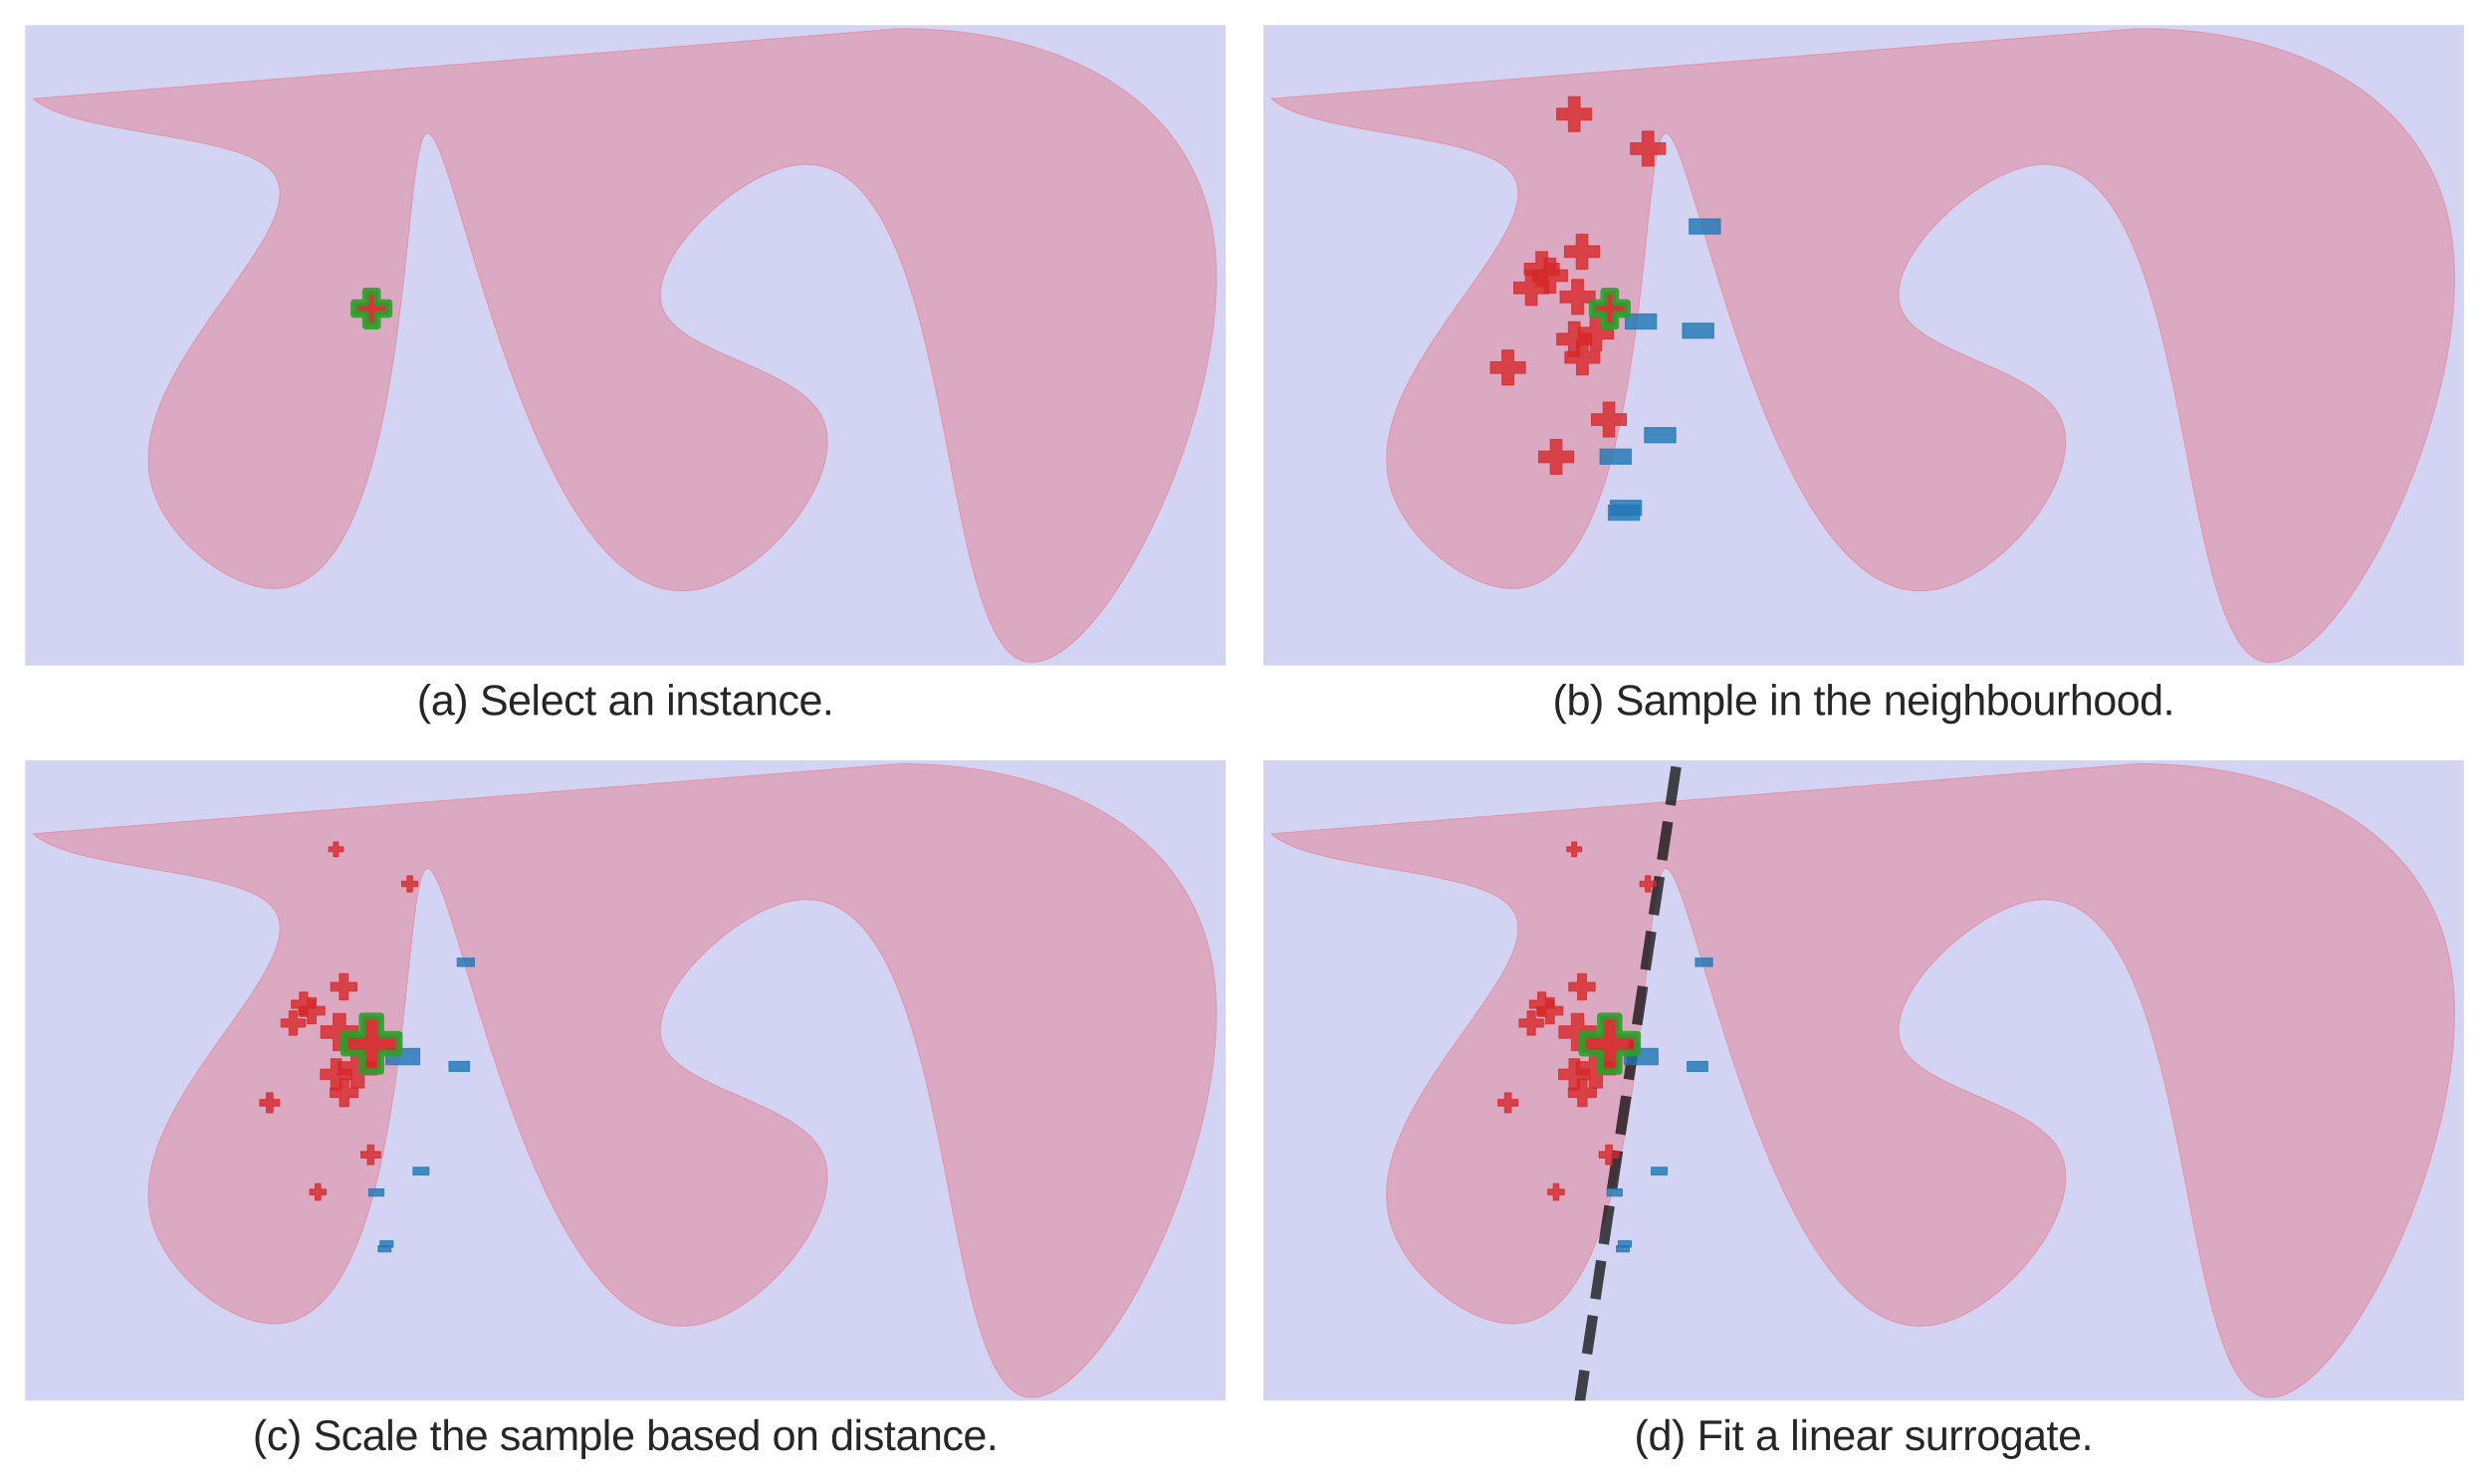 <?xml version="1.0" encoding="utf-8" standalone="no"?>
<!DOCTYPE svg PUBLIC "-//W3C//DTD SVG 1.1//EN"
  "http://www.w3.org/Graphics/SVG/1.1/DTD/svg11.dtd">
<svg xmlns:xlink="http://www.w3.org/1999/xlink" width="712.8pt" height="425.1pt" viewBox="0 0 712.8 425.1" xmlns="http://www.w3.org/2000/svg" version="1.1">
 <defs>
  <style type="text/css">*{stroke-linejoin: round; stroke-linecap: butt}</style>
 </defs>
 <g id="figure_1">
  <g id="patch_1">
   <path d="M 0 425.1 
L 712.8 425.1 
L 712.8 0 
L 0 0 
z
" style="fill: #ffffff"/>
  </g>
  <g id="axes_1">
   <g id="patch_2">
    <path d="M 7.2 190.633 
L 351 190.633 
L 351 7.2 
L 7.2 7.2 
z
" style="fill: #eaeaf2"/>
   </g>
   <g id="matplotlib.axis_1"/>
   <g id="matplotlib.axis_2"/>
   <g id="patch_3">
    <path d="M -1.818 198.651 
L 370.163 198.651 
L 370.163 -1.821 
L -1.818 -1.821 
z
" clip-path="url(#pc17cdf8661)" style="fill: #0000ff; opacity: 0.1"/>
   </g>
   <g id="patch_4">
    <path d="M 9.454 28.25 
L 10.668 29.235 
L 12.085 30.153 
L 13.69 31.009 
L 15.47 31.808 
L 17.41 32.554 
L 19.497 33.251 
L 21.715 33.906 
L 24.05 34.522 
L 26.489 35.104 
L 29.018 35.656 
L 31.621 36.184 
L 34.285 36.691 
L 36.996 37.184 
L 39.739 37.665 
L 42.5 38.141 
L 45.265 38.616 
L 48.02 39.093 
L 50.751 39.579 
L 53.442 40.078 
L 56.081 40.594 
L 58.653 41.132 
L 61.144 41.697 
L 63.539 42.293 
L 65.824 42.925 
L 67.986 43.598 
L 70.009 44.317 
L 71.88 45.086 
L 73.584 45.909 
L 75.108 46.792 
L 76.436 47.739 
L 77.556 48.755 
L 78.464 49.842 
L 79.167 50.997 
L 79.675 52.218 
L 79.996 53.504 
L 80.141 54.853 
L 80.116 56.263 
L 79.933 57.731 
L 79.598 59.257 
L 79.122 60.837 
L 78.514 62.47 
L 77.781 64.153 
L 76.934 65.886 
L 75.981 67.666 
L 74.931 69.49 
L 73.793 71.358 
L 72.576 73.267 
L 71.289 75.215 
L 69.94 77.2 
L 68.54 79.22 
L 67.096 81.273 
L 65.618 83.358 
L 64.114 85.471 
L 62.594 87.612 
L 61.066 89.779 
L 59.54 91.968 
L 58.024 94.179 
L 56.527 96.41 
L 55.058 98.658 
L 53.627 100.921 
L 52.242 103.198 
L 50.911 105.486 
L 49.645 107.784 
L 48.452 110.09 
L 47.34 112.401 
L 46.319 114.716 
L 45.398 117.032 
L 44.586 119.348 
L 43.891 121.662 
L 43.323 123.972 
L 42.89 126.276 
L 42.601 128.571 
L 42.466 130.856 
L 42.493 133.13 
L 42.692 135.389 
L 43.07 137.632 
L 43.637 139.857 
L 44.389 142.058 
L 45.314 144.227 
L 46.398 146.357 
L 47.631 148.438 
L 48.998 150.463 
L 50.489 152.424 
L 52.09 154.313 
L 53.789 156.121 
L 55.573 157.841 
L 57.431 159.464 
L 59.349 160.983 
L 61.315 162.388 
L 63.318 163.672 
L 65.343 164.828 
L 67.38 165.846 
L 69.415 166.719 
L 71.436 167.438 
L 73.43 167.996 
L 75.386 168.384 
L 77.29 168.594 
L 79.134 168.622 
L 80.916 168.471 
L 82.639 168.146 
L 84.303 167.654 
L 85.909 166.999 
L 87.459 166.187 
L 88.954 165.223 
L 90.395 164.114 
L 91.783 162.865 
L 93.12 161.48 
L 94.406 159.966 
L 95.643 158.328 
L 96.832 156.572 
L 97.974 154.703 
L 99.071 152.726 
L 100.123 150.647 
L 101.132 148.472 
L 102.098 146.206 
L 103.024 143.855 
L 103.91 141.423 
L 104.758 138.918 
L 105.568 136.343 
L 106.342 133.704 
L 107.082 131.008 
L 107.787 128.259 
L 108.46 125.464 
L 109.101 122.627 
L 109.713 119.754 
L 110.295 116.85 
L 110.85 113.921 
L 111.377 110.973 
L 111.88 108.011 
L 112.358 105.041 
L 112.813 102.067 
L 113.246 99.096 
L 113.659 96.133 
L 114.052 93.184 
L 114.427 90.253 
L 114.784 87.347 
L 115.126 84.471 
L 115.453 81.63 
L 115.766 78.831 
L 116.068 76.078 
L 116.357 73.377 
L 116.637 70.733 
L 116.908 68.152 
L 117.172 65.64 
L 117.429 63.202 
L 117.681 60.843 
L 117.929 58.569 
L 118.173 56.386 
L 118.417 54.299 
L 118.659 52.313 
L 118.903 50.434 
L 119.148 48.667 
L 119.397 47.019 
L 119.65 45.493 
L 119.908 44.097 
L 120.173 42.835 
L 120.445 41.714 
L 120.727 40.737 
L 121.019 39.912 
L 121.322 39.243 
L 121.638 38.735 
L 121.968 38.396 
L 122.313 38.229 
L 122.673 38.236 
L 123.05 38.412 
L 123.442 38.752 
L 123.851 39.251 
L 124.277 39.904 
L 124.72 40.706 
L 125.18 41.652 
L 125.658 42.737 
L 126.153 43.955 
L 126.666 45.301 
L 127.198 46.771 
L 127.747 48.359 
L 128.316 50.061 
L 128.903 51.871 
L 129.509 53.783 
L 130.134 55.794 
L 130.779 57.898 
L 131.444 60.09 
L 132.129 62.364 
L 132.834 64.716 
L 133.56 67.14 
L 134.307 69.632 
L 135.074 72.187 
L 135.862 74.799 
L 136.673 77.463 
L 137.504 80.174 
L 138.358 82.927 
L 139.234 85.718 
L 140.132 88.54 
L 141.053 91.389 
L 141.996 94.26 
L 142.963 97.147 
L 143.953 100.046 
L 144.967 102.951 
L 146.004 105.858 
L 147.066 108.762 
L 148.152 111.656 
L 149.262 114.537 
L 150.397 117.398 
L 151.557 120.236 
L 152.742 123.044 
L 153.953 125.819 
L 155.189 128.554 
L 156.451 131.245 
L 157.74 133.886 
L 159.055 136.473 
L 160.396 139 
L 161.765 141.462 
L 163.16 143.855 
L 164.583 146.173 
L 166.033 148.411 
L 167.511 150.564 
L 169.018 152.627 
L 170.552 154.594 
L 172.115 156.461 
L 173.707 158.223 
L 175.328 159.875 
L 176.978 161.411 
L 178.657 162.826 
L 180.366 164.116 
L 182.105 165.275 
L 183.874 166.298 
L 185.674 167.18 
L 187.504 167.916 
L 189.365 168.501 
L 191.258 168.93 
L 193.181 169.197 
L 195.137 169.298 
L 197.124 169.228 
L 199.143 168.981 
L 201.194 168.552 
L 203.276 167.94 
L 205.38 167.152 
L 207.496 166.199 
L 209.613 165.091 
L 211.723 163.838 
L 213.815 162.45 
L 215.878 160.938 
L 217.904 159.312 
L 219.881 157.583 
L 221.8 155.759 
L 223.652 153.853 
L 225.425 151.874 
L 227.11 149.832 
L 228.697 147.738 
L 230.176 145.601 
L 231.537 143.433 
L 232.769 141.243 
L 233.864 139.041 
L 234.81 136.839 
L 235.598 134.646 
L 236.219 132.472 
L 236.661 130.328 
L 236.915 128.224 
L 236.97 126.17 
L 236.818 124.176 
L 236.447 122.254 
L 235.849 120.412 
L 235.012 118.662 
L 233.93 117.011 
L 232.619 115.456 
L 231.099 113.988 
L 229.394 112.599 
L 227.524 111.281 
L 225.512 110.026 
L 223.38 108.826 
L 221.149 107.672 
L 218.842 106.556 
L 216.481 105.47 
L 214.087 104.406 
L 211.682 103.355 
L 209.289 102.31 
L 206.929 101.262 
L 204.625 100.204 
L 202.397 99.126 
L 200.269 98.02 
L 198.261 96.879 
L 196.397 95.695 
L 194.697 94.458 
L 193.185 93.161 
L 191.881 91.796 
L 190.808 90.354 
L 189.987 88.828 
L 189.439 87.21 
L 189.161 85.505 
L 189.14 83.724 
L 189.36 81.878 
L 189.808 79.979 
L 190.47 78.037 
L 191.331 76.064 
L 192.378 74.071 
L 193.595 72.07 
L 194.97 70.07 
L 196.487 68.085 
L 198.133 66.124 
L 199.893 64.198 
L 201.753 62.32 
L 203.699 60.501 
L 205.717 58.75 
L 207.792 57.08 
L 209.911 55.502 
L 212.059 54.027 
L 214.222 52.666 
L 216.386 51.431 
L 218.536 50.332 
L 220.659 49.381 
L 222.74 48.588 
L 224.766 47.965 
L 226.73 47.514 
L 228.635 47.232 
L 230.48 47.113 
L 232.268 47.154 
L 234.001 47.35 
L 235.678 47.697 
L 237.301 48.19 
L 238.873 48.826 
L 240.393 49.599 
L 241.864 50.507 
L 243.287 51.543 
L 244.662 52.705 
L 245.992 53.987 
L 247.277 55.385 
L 248.519 56.896 
L 249.72 58.514 
L 250.879 60.236 
L 252 62.057 
L 253.082 63.973 
L 254.128 65.979 
L 255.139 68.071 
L 256.115 70.245 
L 257.059 72.497 
L 257.972 74.822 
L 258.854 77.216 
L 259.707 79.674 
L 260.533 82.193 
L 261.332 84.768 
L 262.107 87.394 
L 262.858 90.068 
L 263.587 92.784 
L 264.294 95.54 
L 264.982 98.33 
L 265.651 101.15 
L 266.304 103.995 
L 266.94 106.863 
L 267.562 109.747 
L 268.171 112.644 
L 268.767 115.55 
L 269.353 118.46 
L 269.93 121.37 
L 270.499 124.275 
L 271.061 127.172 
L 271.617 130.055 
L 272.17 132.921 
L 272.719 135.766 
L 273.267 138.585 
L 273.815 141.373 
L 274.364 144.126 
L 274.915 146.841 
L 275.47 149.513 
L 276.029 152.137 
L 276.595 154.709 
L 277.169 157.225 
L 277.751 159.68 
L 278.344 162.07 
L 278.948 164.392 
L 279.565 166.64 
L 280.196 168.81 
L 280.842 170.898 
L 281.505 172.9 
L 282.186 174.811 
L 282.886 176.627 
L 283.607 178.344 
L 284.349 179.957 
L 285.115 181.462 
L 285.905 182.855 
L 286.721 184.132 
L 287.564 185.287 
L 288.436 186.317 
L 289.337 187.218 
L 290.269 187.985 
L 291.233 188.614 
L 292.23 189.101 
L 293.26 189.449 
L 294.319 189.66 
L 295.407 189.738 
L 296.522 189.686 
L 297.661 189.506 
L 298.824 189.201 
L 300.008 188.776 
L 301.213 188.232 
L 302.435 187.573 
L 303.673 186.802 
L 304.926 185.922 
L 306.192 184.936 
L 307.469 183.847 
L 308.755 182.658 
L 310.049 181.372 
L 311.349 179.992 
L 312.654 178.522 
L 313.96 176.964 
L 315.267 175.321 
L 316.574 173.597 
L 317.877 171.794 
L 319.176 169.916 
L 320.469 167.965 
L 321.754 165.945 
L 323.029 163.859 
L 324.293 161.709 
L 325.543 159.499 
L 326.779 157.233 
L 327.998 154.911 
L 329.199 152.539 
L 330.379 150.119 
L 331.538 147.654 
L 332.674 145.147 
L 333.784 142.602 
L 334.867 140.02 
L 335.921 137.406 
L 336.945 134.762 
L 337.936 132.092 
L 338.894 129.398 
L 339.816 126.683 
L 340.7 123.951 
L 341.546 121.204 
L 342.35 118.447 
L 343.112 115.681 
L 343.83 112.909 
L 344.501 110.136 
L 345.125 107.363 
L 345.699 104.594 
L 346.222 101.833 
L 346.691 99.081 
L 347.106 96.342 
L 347.465 93.62 
L 347.765 90.916 
L 348.006 88.235 
L 348.185 85.579 
L 348.3 82.952 
L 348.35 80.356 
L 348.334 77.794 
L 348.248 75.27 
L 348.093 72.786 
L 347.865 70.347 
L 347.564 67.953 
L 347.187 65.609 
L 346.737 63.313 
L 346.215 61.067 
L 345.621 58.869 
L 344.957 56.72 
L 344.224 54.62 
L 343.423 52.568 
L 342.556 50.564 
L 341.624 48.609 
L 340.628 46.701 
L 339.569 44.841 
L 338.449 43.03 
L 337.269 41.265 
L 336.029 39.548 
L 334.732 37.879 
L 333.378 36.257 
L 331.969 34.681 
L 330.507 33.153 
L 328.991 31.672 
L 327.423 30.237 
L 325.806 28.849 
L 324.139 27.508 
L 322.425 26.212 
L 320.663 24.963 
L 318.857 23.76 
L 317.006 22.603 
L 315.112 21.491 
L 313.177 20.426 
L 311.201 19.405 
L 309.186 18.43 
L 307.133 17.501 
L 305.044 16.616 
L 302.919 15.777 
L 300.759 14.982 
L 298.567 14.232 
L 296.343 13.527 
L 294.088 12.866 
L 291.804 12.25 
L 289.492 11.678 
L 287.153 11.15 
L 284.788 10.665 
L 282.399 10.225 
L 279.987 9.828 
L 277.553 9.475 
L 275.098 9.165 
L 272.624 8.899 
L 270.132 8.676 
L 267.623 8.496 
L 265.098 8.358 
L 262.559 8.264 
L 260.006 8.212 
L 257.441 8.202 
z
" clip-path="url(#pc17cdf8661)" style="fill: #ff0000; opacity: 0.2; stroke: #ff0000; stroke-width: 0.3; stroke-linejoin: miter"/>
   </g>
   <g id="patch_5">
    <path d="M 7.2 190.633 
L 7.2 7.2 
" style="fill: none"/>
   </g>
   <g id="patch_6">
    <path d="M 351 190.633 
L 351 7.2 
" style="fill: none"/>
   </g>
   <g id="patch_7">
    <path d="M 7.2 190.633 
L 351 190.633 
" style="fill: none"/>
   </g>
   <g id="patch_8">
    <path d="M 7.2 7.2 
L 351 7.2 
" style="fill: none"/>
   </g>
   <g id="text_1">
    <!-- (a) Select an instance. -->
    <g style="fill: #262626" transform="translate(119.406 204.81)scale(0.12 -0.12)">
     <defs>
      <path id="LiberationSans-28" d="M 397 1663 
Q 397 2097 462 2494 
Q 528 2891 668 3256 
Q 809 3622 1028 3965 
Q 1247 4309 1550 4638 
L 2094 4638 
Q 1800 4309 1586 3964 
Q 1372 3619 1234 3251 
Q 1097 2884 1030 2487 
Q 963 2091 963 1656 
Q 963 1222 1030 825 
Q 1097 428 1234 59 
Q 1372 -309 1586 -653 
Q 1800 -997 2094 -1325 
L 1550 -1325 
Q 1247 -997 1028 -653 
Q 809 -309 668 56 
Q 528 422 462 817 
Q 397 1213 397 1650 
L 397 1663 
z
" transform="scale(0.016)"/>
      <path id="LiberationSans-61" d="M 1294 -63 
Q 784 -63 528 206 
Q 272 475 272 944 
Q 272 1278 398 1492 
Q 525 1706 729 1828 
Q 934 1950 1196 1997 
Q 1459 2044 1731 2050 
L 2491 2063 
L 2491 2247 
Q 2491 2456 2447 2603 
Q 2403 2750 2312 2840 
Q 2222 2931 2086 2973 
Q 1950 3016 1766 3016 
Q 1603 3016 1472 2992 
Q 1341 2969 1244 2908 
Q 1147 2847 1087 2742 
Q 1028 2638 1009 2478 
L 422 2531 
Q 453 2731 540 2898 
Q 628 3066 789 3187 
Q 950 3309 1192 3376 
Q 1434 3444 1778 3444 
Q 2416 3444 2737 3151 
Q 3059 2859 3059 2306 
L 3059 850 
Q 3059 600 3125 473 
Q 3191 347 3375 347 
Q 3422 347 3469 353 
Q 3516 359 3559 369 
L 3559 19 
Q 3453 -6 3348 -18 
Q 3244 -31 3125 -31 
Q 2966 -31 2852 11 
Q 2738 53 2666 139 
Q 2594 225 2556 351 
Q 2519 478 2509 647 
L 2491 647 
Q 2400 484 2292 353 
Q 2184 222 2040 130 
Q 1897 38 1714 -12 
Q 1531 -63 1294 -63 
z
M 1422 359 
Q 1691 359 1892 457 
Q 2094 556 2226 709 
Q 2359 863 2425 1044 
Q 2491 1225 2491 1391 
L 2491 1669 
L 1875 1656 
Q 1669 1653 1483 1626 
Q 1297 1600 1156 1522 
Q 1016 1444 933 1303 
Q 850 1163 850 934 
Q 850 659 998 509 
Q 1147 359 1422 359 
z
" transform="scale(0.016)"/>
      <path id="LiberationSans-29" d="M 1734 1650 
Q 1734 1213 1668 817 
Q 1603 422 1462 56 
Q 1322 -309 1103 -653 
Q 884 -997 581 -1325 
L 38 -1325 
Q 331 -997 545 -653 
Q 759 -309 896 59 
Q 1034 428 1101 825 
Q 1169 1222 1169 1656 
Q 1169 2091 1101 2487 
Q 1034 2884 896 3251 
Q 759 3619 545 3964 
Q 331 4309 38 4638 
L 581 4638 
Q 884 4309 1103 3965 
Q 1322 3622 1462 3256 
Q 1603 2891 1668 2494 
Q 1734 2097 1734 1663 
L 1734 1650 
z
" transform="scale(0.016)"/>
      <path id="LiberationSans-20" transform="scale(0.016)"/>
      <path id="LiberationSans-53" d="M 3975 1216 
Q 3975 938 3867 703 
Q 3759 469 3534 298 
Q 3309 128 2967 32 
Q 2625 -63 2156 -63 
Q 1334 -63 875 225 
Q 416 513 291 1056 
L 869 1172 
Q 913 1000 1003 859 
Q 1094 719 1248 617 
Q 1403 516 1631 459 
Q 1859 403 2178 403 
Q 2444 403 2666 448 
Q 2888 494 3047 587 
Q 3206 681 3295 829 
Q 3384 978 3384 1184 
Q 3384 1400 3286 1534 
Q 3188 1669 3009 1756 
Q 2831 1844 2584 1903 
Q 2338 1963 2038 2031 
Q 1853 2072 1667 2120 
Q 1481 2169 1311 2236 
Q 1141 2303 991 2393 
Q 841 2484 731 2611 
Q 622 2738 559 2905 
Q 497 3072 497 3291 
Q 497 3603 623 3826 
Q 750 4050 975 4194 
Q 1200 4338 1506 4403 
Q 1813 4469 2169 4469 
Q 2578 4469 2868 4405 
Q 3159 4341 3359 4212 
Q 3559 4084 3679 3895 
Q 3800 3706 3872 3456 
L 3284 3353 
Q 3241 3513 3158 3638 
Q 3075 3763 2940 3847 
Q 2806 3931 2614 3975 
Q 2422 4019 2163 4019 
Q 1856 4019 1648 3964 
Q 1441 3909 1314 3815 
Q 1188 3722 1133 3595 
Q 1078 3469 1078 3322 
Q 1078 3125 1176 2998 
Q 1275 2872 1444 2787 
Q 1613 2703 1834 2647 
Q 2056 2591 2306 2534 
Q 2509 2488 2711 2439 
Q 2913 2391 3097 2323 
Q 3281 2256 3442 2165 
Q 3603 2075 3722 1944 
Q 3841 1813 3908 1634 
Q 3975 1456 3975 1216 
z
" transform="scale(0.016)"/>
      <path id="LiberationSans-65" d="M 863 1572 
Q 863 1306 917 1082 
Q 972 859 1086 698 
Q 1200 538 1378 448 
Q 1556 359 1806 359 
Q 2172 359 2392 506 
Q 2613 653 2691 878 
L 3184 738 
Q 3131 597 3036 455 
Q 2941 313 2781 198 
Q 2622 84 2383 10 
Q 2144 -63 1806 -63 
Q 1056 -63 664 384 
Q 272 831 272 1713 
Q 272 2188 390 2517 
Q 509 2847 715 3053 
Q 922 3259 1197 3351 
Q 1472 3444 1784 3444 
Q 2209 3444 2495 3306 
Q 2781 3169 2954 2926 
Q 3128 2684 3201 2356 
Q 3275 2028 3275 1647 
L 3275 1572 
L 863 1572 
z
M 2694 2003 
Q 2647 2538 2422 2783 
Q 2197 3028 1775 3028 
Q 1634 3028 1479 2983 
Q 1325 2938 1194 2822 
Q 1063 2706 972 2507 
Q 881 2309 869 2003 
L 2694 2003 
z
" transform="scale(0.016)"/>
      <path id="LiberationSans-6c" d="M 431 0 
L 431 4638 
L 994 4638 
L 994 0 
L 431 0 
z
" transform="scale(0.016)"/>
      <path id="LiberationSans-63" d="M 859 1706 
Q 859 1416 901 1172 
Q 944 928 1044 751 
Q 1144 575 1308 478 
Q 1472 381 1713 381 
Q 2013 381 2214 543 
Q 2416 706 2463 1044 
L 3031 1006 
Q 3003 797 2909 603 
Q 2816 409 2655 262 
Q 2494 116 2262 26 
Q 2031 -63 1728 -63 
Q 1331 -63 1053 71 
Q 775 206 601 442 
Q 428 678 350 998 
Q 272 1319 272 1694 
Q 272 2034 328 2295 
Q 384 2556 486 2751 
Q 588 2947 725 3080 
Q 863 3213 1023 3292 
Q 1184 3372 1362 3408 
Q 1541 3444 1722 3444 
Q 2006 3444 2228 3366 
Q 2450 3288 2611 3152 
Q 2772 3016 2872 2831 
Q 2972 2647 3013 2434 
L 2434 2391 
Q 2391 2672 2212 2837 
Q 2034 3003 1706 3003 
Q 1466 3003 1305 2923 
Q 1144 2844 1044 2683 
Q 944 2522 901 2278 
Q 859 2034 859 1706 
z
" transform="scale(0.016)"/>
      <path id="LiberationSans-74" d="M 1731 25 
Q 1603 -9 1470 -29 
Q 1338 -50 1163 -50 
Q 488 -50 488 716 
L 488 2972 
L 97 2972 
L 97 3381 
L 509 3381 
L 675 4138 
L 1050 4138 
L 1050 3381 
L 1675 3381 
L 1675 2972 
L 1050 2972 
L 1050 838 
Q 1050 594 1129 495 
Q 1209 397 1406 397 
Q 1488 397 1564 409 
Q 1641 422 1731 441 
L 1731 25 
z
" transform="scale(0.016)"/>
      <path id="LiberationSans-6e" d="M 2578 0 
L 2578 2144 
Q 2578 2391 2542 2556 
Q 2506 2722 2425 2823 
Q 2344 2925 2211 2967 
Q 2078 3009 1881 3009 
Q 1681 3009 1520 2939 
Q 1359 2869 1245 2736 
Q 1131 2603 1068 2408 
Q 1006 2213 1006 1959 
L 1006 0 
L 444 0 
L 444 2659 
Q 444 2766 442 2883 
Q 441 3000 437 3104 
Q 434 3209 431 3284 
Q 428 3359 425 3381 
L 956 3381 
Q 959 3366 962 3297 
Q 966 3228 970 3139 
Q 975 3050 978 2958 
Q 981 2866 981 2803 
L 991 2803 
Q 1072 2950 1169 3069 
Q 1266 3188 1394 3270 
Q 1522 3353 1687 3398 
Q 1853 3444 2072 3444 
Q 2353 3444 2556 3375 
Q 2759 3306 2890 3162 
Q 3022 3019 3083 2792 
Q 3144 2566 3144 2253 
L 3144 0 
L 2578 0 
z
" transform="scale(0.016)"/>
      <path id="LiberationSans-69" d="M 428 4100 
L 428 4638 
L 991 4638 
L 991 4100 
L 428 4100 
z
M 428 0 
L 428 3381 
L 991 3381 
L 991 0 
L 428 0 
z
" transform="scale(0.016)"/>
      <path id="LiberationSans-73" d="M 2969 934 
Q 2969 697 2876 511 
Q 2784 325 2609 198 
Q 2434 72 2179 4 
Q 1925 -63 1597 -63 
Q 1303 -63 1067 -17 
Q 831 28 653 128 
Q 475 228 354 392 
Q 234 556 178 794 
L 675 891 
Q 747 619 972 492 
Q 1197 366 1597 366 
Q 1778 366 1929 391 
Q 2081 416 2190 477 
Q 2300 538 2361 639 
Q 2422 741 2422 891 
Q 2422 1044 2350 1142 
Q 2278 1241 2150 1306 
Q 2022 1372 1839 1420 
Q 1656 1469 1438 1528 
Q 1234 1581 1034 1647 
Q 834 1713 673 1820 
Q 513 1928 413 2087 
Q 313 2247 313 2488 
Q 313 2950 642 3192 
Q 972 3434 1603 3434 
Q 2163 3434 2492 3237 
Q 2822 3041 2909 2606 
L 2403 2544 
Q 2375 2675 2300 2764 
Q 2225 2853 2119 2908 
Q 2013 2963 1880 2986 
Q 1747 3009 1603 3009 
Q 1222 3009 1040 2893 
Q 859 2778 859 2544 
Q 859 2406 926 2317 
Q 994 2228 1114 2167 
Q 1234 2106 1403 2061 
Q 1572 2016 1775 1966 
Q 1909 1931 2050 1892 
Q 2191 1853 2323 1798 
Q 2456 1744 2573 1670 
Q 2691 1597 2778 1494 
Q 2866 1391 2917 1253 
Q 2969 1116 2969 934 
z
" transform="scale(0.016)"/>
      <path id="LiberationSans-2e" d="M 584 0 
L 584 684 
L 1194 684 
L 1194 0 
L 584 0 
z
" transform="scale(0.016)"/>
     </defs>
     <use xlink:href="#LiberationSans-28"/>
     <use xlink:href="#LiberationSans-61" x="33.301"/>
     <use xlink:href="#LiberationSans-29" x="88.916"/>
     <use xlink:href="#LiberationSans-20" x="122.217"/>
     <use xlink:href="#LiberationSans-53" x="150"/>
     <use xlink:href="#LiberationSans-65" x="216.699"/>
     <use xlink:href="#LiberationSans-6c" x="272.314"/>
     <use xlink:href="#LiberationSans-65" x="294.531"/>
     <use xlink:href="#LiberationSans-63" x="350.146"/>
     <use xlink:href="#LiberationSans-74" x="400.146"/>
     <use xlink:href="#LiberationSans-20" x="427.93"/>
     <use xlink:href="#LiberationSans-61" x="455.713"/>
     <use xlink:href="#LiberationSans-6e" x="511.328"/>
     <use xlink:href="#LiberationSans-20" x="566.943"/>
     <use xlink:href="#LiberationSans-69" x="594.727"/>
     <use xlink:href="#LiberationSans-6e" x="616.943"/>
     <use xlink:href="#LiberationSans-73" x="672.559"/>
     <use xlink:href="#LiberationSans-74" x="722.559"/>
     <use xlink:href="#LiberationSans-61" x="750.342"/>
     <use xlink:href="#LiberationSans-6e" x="805.957"/>
     <use xlink:href="#LiberationSans-63" x="861.572"/>
     <use xlink:href="#LiberationSans-65" x="911.572"/>
     <use xlink:href="#LiberationSans-2e" x="967.188"/>
    </g>
   </g>
   <g id="PathCollection_1">
    <defs>
     <path id="m95d8789f95" d="M -1.667 5 
L 1.667 5 
L 1.667 1.667 
L 5 1.667 
L 5 -1.667 
L 1.667 -1.667 
L 1.667 -5 
L -1.667 -5 
L -1.667 -1.667 
L -5 -1.667 
L -5 1.667 
L -1.667 1.667 
z
" style="stroke: #2ca02c; stroke-opacity: 0.9; stroke-width: 2"/>
    </defs>
    <g clip-path="url(#pc17cdf8661)">
     <use xlink:href="#m95d8789f95" x="106.395" y="88.391" style="fill: #d62728; fill-opacity: 0.9; stroke: #2ca02c; stroke-opacity: 0.9; stroke-width: 2"/>
    </g>
   </g>
  </g>
  <g id="axes_2">
   <g id="patch_9">
    <path d="M 361.8 190.633 
L 705.6 190.633 
L 705.6 7.2 
L 361.8 7.2 
z
" style="fill: #eaeaf2"/>
   </g>
   <g id="matplotlib.axis_3"/>
   <g id="matplotlib.axis_4"/>
   <g id="patch_10">
    <path d="M 352.782 198.651 
L 724.763 198.651 
L 724.763 -1.821 
L 352.782 -1.821 
z
" clip-path="url(#p9fc1e6b461)" style="fill: #0000ff; opacity: 0.1"/>
   </g>
   <g id="patch_11">
    <path d="M 364.054 28.25 
L 365.268 29.235 
L 366.685 30.153 
L 368.29 31.009 
L 370.07 31.808 
L 372.01 32.554 
L 374.097 33.251 
L 376.315 33.906 
L 378.65 34.522 
L 381.089 35.104 
L 383.618 35.656 
L 386.221 36.184 
L 388.885 36.691 
L 391.596 37.184 
L 394.339 37.665 
L 397.1 38.141 
L 399.865 38.616 
L 402.62 39.093 
L 405.351 39.579 
L 408.042 40.078 
L 410.681 40.594 
L 413.253 41.132 
L 415.744 41.697 
L 418.139 42.293 
L 420.424 42.925 
L 422.586 43.598 
L 424.609 44.317 
L 426.48 45.086 
L 428.184 45.909 
L 429.708 46.792 
L 431.036 47.739 
L 432.156 48.755 
L 433.064 49.842 
L 433.767 50.997 
L 434.275 52.218 
L 434.596 53.504 
L 434.741 54.853 
L 434.716 56.263 
L 434.533 57.731 
L 434.198 59.257 
L 433.722 60.837 
L 433.114 62.47 
L 432.381 64.153 
L 431.534 65.886 
L 430.581 67.666 
L 429.531 69.49 
L 428.393 71.358 
L 427.176 73.267 
L 425.889 75.215 
L 424.54 77.2 
L 423.14 79.22 
L 421.696 81.273 
L 420.218 83.358 
L 418.714 85.471 
L 417.194 87.612 
L 415.666 89.779 
L 414.14 91.968 
L 412.624 94.179 
L 411.127 96.41 
L 409.658 98.658 
L 408.227 100.921 
L 406.842 103.198 
L 405.511 105.486 
L 404.245 107.784 
L 403.052 110.09 
L 401.94 112.401 
L 400.919 114.716 
L 399.998 117.032 
L 399.186 119.348 
L 398.491 121.662 
L 397.923 123.972 
L 397.49 126.276 
L 397.201 128.571 
L 397.066 130.856 
L 397.093 133.13 
L 397.292 135.389 
L 397.67 137.632 
L 398.237 139.857 
L 398.989 142.058 
L 399.914 144.227 
L 400.998 146.357 
L 402.231 148.438 
L 403.598 150.463 
L 405.089 152.424 
L 406.69 154.313 
L 408.389 156.121 
L 410.173 157.841 
L 412.031 159.464 
L 413.949 160.983 
L 415.915 162.388 
L 417.918 163.672 
L 419.943 164.828 
L 421.98 165.846 
L 424.015 166.719 
L 426.036 167.438 
L 428.03 167.996 
L 429.986 168.384 
L 431.89 168.594 
L 433.734 168.622 
L 435.516 168.471 
L 437.239 168.146 
L 438.903 167.654 
L 440.509 166.999 
L 442.059 166.187 
L 443.554 165.223 
L 444.995 164.114 
L 446.383 162.865 
L 447.72 161.48 
L 449.006 159.966 
L 450.243 158.328 
L 451.432 156.572 
L 452.574 154.703 
L 453.671 152.726 
L 454.723 150.647 
L 455.732 148.472 
L 456.698 146.206 
L 457.624 143.855 
L 458.51 141.423 
L 459.358 138.918 
L 460.168 136.343 
L 460.942 133.704 
L 461.682 131.008 
L 462.387 128.259 
L 463.06 125.464 
L 463.701 122.627 
L 464.313 119.754 
L 464.895 116.85 
L 465.45 113.921 
L 465.977 110.973 
L 466.48 108.011 
L 466.958 105.041 
L 467.413 102.067 
L 467.846 99.096 
L 468.259 96.133 
L 468.652 93.184 
L 469.027 90.253 
L 469.384 87.347 
L 469.726 84.471 
L 470.053 81.63 
L 470.366 78.831 
L 470.668 76.078 
L 470.957 73.377 
L 471.237 70.733 
L 471.508 68.152 
L 471.772 65.64 
L 472.029 63.202 
L 472.281 60.843 
L 472.529 58.569 
L 472.773 56.386 
L 473.017 54.299 
L 473.259 52.313 
L 473.503 50.434 
L 473.748 48.667 
L 473.997 47.019 
L 474.25 45.493 
L 474.508 44.097 
L 474.773 42.835 
L 475.045 41.714 
L 475.327 40.737 
L 475.619 39.912 
L 475.922 39.243 
L 476.238 38.735 
L 476.568 38.396 
L 476.913 38.229 
L 477.273 38.236 
L 477.65 38.412 
L 478.042 38.752 
L 478.451 39.251 
L 478.877 39.904 
L 479.32 40.706 
L 479.78 41.652 
L 480.258 42.737 
L 480.753 43.955 
L 481.266 45.301 
L 481.798 46.771 
L 482.347 48.359 
L 482.916 50.061 
L 483.503 51.871 
L 484.109 53.783 
L 484.734 55.794 
L 485.379 57.898 
L 486.044 60.09 
L 486.729 62.364 
L 487.434 64.716 
L 488.16 67.14 
L 488.907 69.632 
L 489.674 72.187 
L 490.462 74.799 
L 491.273 77.463 
L 492.104 80.174 
L 492.958 82.927 
L 493.834 85.718 
L 494.732 88.54 
L 495.653 91.389 
L 496.596 94.26 
L 497.563 97.147 
L 498.553 100.046 
L 499.567 102.951 
L 500.604 105.858 
L 501.666 108.762 
L 502.752 111.656 
L 503.862 114.537 
L 504.997 117.398 
L 506.157 120.236 
L 507.342 123.044 
L 508.553 125.819 
L 509.789 128.554 
L 511.051 131.245 
L 512.34 133.886 
L 513.655 136.473 
L 514.996 139 
L 516.365 141.462 
L 517.76 143.855 
L 519.183 146.173 
L 520.633 148.411 
L 522.111 150.564 
L 523.618 152.627 
L 525.152 154.594 
L 526.715 156.461 
L 528.307 158.223 
L 529.928 159.875 
L 531.578 161.411 
L 533.257 162.826 
L 534.966 164.116 
L 536.705 165.275 
L 538.474 166.298 
L 540.274 167.18 
L 542.104 167.916 
L 543.965 168.501 
L 545.858 168.93 
L 547.781 169.197 
L 549.737 169.298 
L 551.724 169.228 
L 553.743 168.981 
L 555.794 168.552 
L 557.876 167.94 
L 559.98 167.152 
L 562.096 166.199 
L 564.213 165.091 
L 566.323 163.838 
L 568.415 162.45 
L 570.478 160.938 
L 572.504 159.312 
L 574.481 157.583 
L 576.4 155.759 
L 578.252 153.853 
L 580.025 151.874 
L 581.71 149.832 
L 583.297 147.738 
L 584.776 145.601 
L 586.137 143.433 
L 587.369 141.243 
L 588.464 139.041 
L 589.41 136.839 
L 590.198 134.646 
L 590.819 132.472 
L 591.261 130.328 
L 591.515 128.224 
L 591.57 126.17 
L 591.418 124.176 
L 591.047 122.254 
L 590.449 120.412 
L 589.612 118.662 
L 588.53 117.011 
L 587.219 115.456 
L 585.699 113.988 
L 583.994 112.599 
L 582.124 111.281 
L 580.112 110.026 
L 577.98 108.826 
L 575.749 107.672 
L 573.442 106.556 
L 571.081 105.47 
L 568.687 104.406 
L 566.282 103.355 
L 563.889 102.31 
L 561.529 101.262 
L 559.225 100.204 
L 556.997 99.126 
L 554.869 98.02 
L 552.861 96.879 
L 550.997 95.695 
L 549.297 94.458 
L 547.785 93.161 
L 546.481 91.796 
L 545.408 90.354 
L 544.587 88.828 
L 544.039 87.21 
L 543.761 85.505 
L 543.74 83.724 
L 543.96 81.878 
L 544.408 79.979 
L 545.07 78.037 
L 545.931 76.064 
L 546.978 74.071 
L 548.195 72.07 
L 549.57 70.07 
L 551.087 68.085 
L 552.733 66.124 
L 554.493 64.198 
L 556.353 62.32 
L 558.299 60.501 
L 560.317 58.75 
L 562.392 57.08 
L 564.511 55.502 
L 566.659 54.027 
L 568.822 52.666 
L 570.986 51.431 
L 573.136 50.332 
L 575.259 49.381 
L 577.34 48.588 
L 579.366 47.965 
L 581.33 47.514 
L 583.235 47.232 
L 585.08 47.113 
L 586.868 47.154 
L 588.601 47.35 
L 590.278 47.697 
L 591.901 48.19 
L 593.473 48.826 
L 594.993 49.599 
L 596.464 50.507 
L 597.887 51.543 
L 599.262 52.705 
L 600.592 53.987 
L 601.877 55.385 
L 603.119 56.896 
L 604.32 58.514 
L 605.479 60.236 
L 606.6 62.057 
L 607.682 63.973 
L 608.728 65.979 
L 609.739 68.071 
L 610.715 70.245 
L 611.659 72.497 
L 612.572 74.822 
L 613.454 77.216 
L 614.307 79.674 
L 615.133 82.193 
L 615.932 84.768 
L 616.707 87.394 
L 617.458 90.068 
L 618.187 92.784 
L 618.894 95.54 
L 619.582 98.33 
L 620.251 101.15 
L 620.904 103.995 
L 621.54 106.863 
L 622.162 109.747 
L 622.771 112.644 
L 623.367 115.55 
L 623.953 118.46 
L 624.53 121.37 
L 625.099 124.275 
L 625.661 127.172 
L 626.217 130.055 
L 626.77 132.921 
L 627.319 135.766 
L 627.867 138.585 
L 628.415 141.373 
L 628.964 144.126 
L 629.515 146.841 
L 630.07 149.513 
L 630.629 152.137 
L 631.195 154.709 
L 631.769 157.225 
L 632.351 159.68 
L 632.944 162.07 
L 633.548 164.392 
L 634.165 166.64 
L 634.796 168.81 
L 635.442 170.898 
L 636.105 172.9 
L 636.786 174.811 
L 637.486 176.627 
L 638.207 178.344 
L 638.949 179.957 
L 639.715 181.462 
L 640.505 182.855 
L 641.321 184.132 
L 642.164 185.287 
L 643.036 186.317 
L 643.937 187.218 
L 644.869 187.985 
L 645.833 188.614 
L 646.83 189.101 
L 647.86 189.449 
L 648.919 189.66 
L 650.007 189.738 
L 651.122 189.686 
L 652.261 189.506 
L 653.424 189.201 
L 654.608 188.776 
L 655.813 188.232 
L 657.035 187.573 
L 658.273 186.802 
L 659.526 185.922 
L 660.792 184.936 
L 662.069 183.847 
L 663.355 182.658 
L 664.649 181.372 
L 665.949 179.992 
L 667.254 178.522 
L 668.56 176.964 
L 669.867 175.321 
L 671.174 173.597 
L 672.477 171.794 
L 673.776 169.916 
L 675.069 167.965 
L 676.354 165.945 
L 677.629 163.859 
L 678.893 161.709 
L 680.143 159.499 
L 681.379 157.233 
L 682.598 154.911 
L 683.799 152.539 
L 684.979 150.119 
L 686.138 147.654 
L 687.274 145.147 
L 688.384 142.602 
L 689.467 140.02 
L 690.521 137.406 
L 691.545 134.762 
L 692.536 132.092 
L 693.494 129.398 
L 694.416 126.683 
L 695.3 123.951 
L 696.146 121.204 
L 696.95 118.447 
L 697.712 115.681 
L 698.43 112.909 
L 699.101 110.136 
L 699.725 107.363 
L 700.299 104.594 
L 700.822 101.833 
L 701.291 99.081 
L 701.706 96.342 
L 702.065 93.62 
L 702.365 90.916 
L 702.606 88.235 
L 702.785 85.579 
L 702.9 82.952 
L 702.95 80.356 
L 702.934 77.794 
L 702.848 75.27 
L 702.693 72.786 
L 702.465 70.347 
L 702.164 67.953 
L 701.787 65.609 
L 701.337 63.313 
L 700.815 61.067 
L 700.221 58.869 
L 699.557 56.72 
L 698.824 54.62 
L 698.023 52.568 
L 697.156 50.564 
L 696.224 48.609 
L 695.228 46.701 
L 694.169 44.841 
L 693.049 43.03 
L 691.869 41.265 
L 690.629 39.548 
L 689.332 37.879 
L 687.978 36.257 
L 686.569 34.681 
L 685.107 33.153 
L 683.591 31.672 
L 682.023 30.237 
L 680.406 28.849 
L 678.739 27.508 
L 677.024 26.212 
L 675.263 24.963 
L 673.457 23.76 
L 671.606 22.603 
L 669.712 21.491 
L 667.777 20.426 
L 665.801 19.405 
L 663.786 18.43 
L 661.733 17.501 
L 659.644 16.616 
L 657.519 15.777 
L 655.359 14.982 
L 653.167 14.232 
L 650.943 13.527 
L 648.688 12.866 
L 646.404 12.25 
L 644.092 11.678 
L 641.753 11.15 
L 639.388 10.665 
L 636.999 10.225 
L 634.587 9.828 
L 632.153 9.475 
L 629.698 9.165 
L 627.224 8.899 
L 624.732 8.676 
L 622.223 8.496 
L 619.698 8.358 
L 617.159 8.264 
L 614.606 8.212 
L 612.041 8.202 
z
" clip-path="url(#p9fc1e6b461)" style="fill: #ff0000; opacity: 0.2; stroke: #ff0000; stroke-width: 0.3; stroke-linejoin: miter"/>
   </g>
   <g id="patch_12">
    <path d="M 361.8 190.633 
L 361.8 7.2 
" style="fill: none"/>
   </g>
   <g id="patch_13">
    <path d="M 705.6 190.633 
L 705.6 7.2 
" style="fill: none"/>
   </g>
   <g id="patch_14">
    <path d="M 361.8 190.633 
L 705.6 190.633 
" style="fill: none"/>
   </g>
   <g id="patch_15">
    <path d="M 361.8 7.2 
L 705.6 7.2 
" style="fill: none"/>
   </g>
   <g id="text_2">
    <!-- (b) Sample in the neighbourhood. -->
    <g style="fill: #262626" transform="translate(444.648 204.81)scale(0.12 -0.12)">
     <defs>
      <path id="LiberationSans-62" d="M 3291 1706 
Q 3291 -63 2047 -63 
Q 1663 -63 1408 76 
Q 1153 216 994 525 
L 988 525 
Q 988 444 983 356 
Q 978 269 973 194 
Q 969 119 964 66 
Q 959 13 956 0 
L 413 0 
Q 416 28 419 95 
Q 422 163 425 256 
Q 428 350 429 462 
Q 431 575 431 697 
L 431 4638 
L 994 4638 
L 994 3316 
Q 994 3222 992 3136 
Q 991 3050 988 2984 
Q 984 2906 981 2838 
L 994 2838 
Q 1150 3163 1408 3303 
Q 1666 3444 2047 3444 
Q 2688 3444 2989 3012 
Q 3291 2581 3291 1706 
z
M 2700 1688 
Q 2700 2038 2656 2288 
Q 2613 2538 2516 2698 
Q 2419 2859 2269 2934 
Q 2119 3009 1903 3009 
Q 1681 3009 1511 2937 
Q 1341 2866 1227 2706 
Q 1113 2547 1053 2287 
Q 994 2028 994 1653 
Q 994 1291 1053 1044 
Q 1113 797 1227 642 
Q 1341 488 1509 420 
Q 1678 353 1897 353 
Q 2103 353 2253 425 
Q 2403 497 2503 656 
Q 2603 816 2651 1070 
Q 2700 1325 2700 1688 
z
" transform="scale(0.016)"/>
      <path id="LiberationSans-6d" d="M 2400 0 
L 2400 2144 
Q 2400 2391 2369 2556 
Q 2338 2722 2264 2823 
Q 2191 2925 2072 2967 
Q 1953 3009 1781 3009 
Q 1603 3009 1459 2939 
Q 1316 2869 1214 2736 
Q 1113 2603 1058 2408 
Q 1003 2213 1003 1959 
L 1003 0 
L 444 0 
L 444 2659 
Q 444 2766 442 2883 
Q 441 3000 437 3104 
Q 434 3209 431 3284 
Q 428 3359 425 3381 
L 956 3381 
Q 959 3366 962 3297 
Q 966 3228 970 3139 
Q 975 3050 978 2958 
Q 981 2866 981 2803 
L 991 2803 
Q 1066 2950 1153 3069 
Q 1241 3188 1358 3270 
Q 1475 3353 1626 3398 
Q 1778 3444 1978 3444 
Q 2363 3444 2586 3291 
Q 2809 3138 2897 2803 
L 2906 2803 
Q 2981 2950 3075 3069 
Q 3169 3188 3294 3270 
Q 3419 3353 3575 3398 
Q 3731 3444 3931 3444 
Q 4188 3444 4373 3375 
Q 4559 3306 4678 3162 
Q 4797 3019 4853 2792 
Q 4909 2566 4909 2253 
L 4909 0 
L 4353 0 
L 4353 2144 
Q 4353 2391 4322 2556 
Q 4291 2722 4217 2823 
Q 4144 2925 4025 2967 
Q 3906 3009 3734 3009 
Q 3556 3009 3412 2942 
Q 3269 2875 3167 2744 
Q 3066 2613 3011 2416 
Q 2956 2219 2956 1959 
L 2956 0 
L 2400 0 
z
" transform="scale(0.016)"/>
      <path id="LiberationSans-70" d="M 3291 1706 
Q 3291 1322 3228 997 
Q 3166 672 3020 437 
Q 2875 203 2636 70 
Q 2397 -63 2047 -63 
Q 1684 -63 1412 75 
Q 1141 213 997 525 
L 981 525 
Q 984 519 986 469 
Q 988 419 989 344 
Q 991 269 992 176 
Q 994 84 994 -6 
L 994 -1328 
L 431 -1328 
L 431 2691 
Q 431 2813 429 2925 
Q 428 3038 425 3130 
Q 422 3222 419 3287 
Q 416 3353 413 3381 
L 956 3381 
Q 959 3372 964 3315 
Q 969 3259 973 3179 
Q 978 3100 983 3009 
Q 988 2919 988 2838 
L 1000 2838 
Q 1078 3000 1178 3114 
Q 1278 3228 1406 3301 
Q 1534 3375 1692 3408 
Q 1850 3441 2047 3441 
Q 2397 3441 2636 3316 
Q 2875 3191 3020 2964 
Q 3166 2738 3228 2417 
Q 3291 2097 3291 1706 
z
M 2700 1694 
Q 2700 2006 2662 2250 
Q 2625 2494 2533 2662 
Q 2441 2831 2287 2918 
Q 2134 3006 1903 3006 
Q 1716 3006 1550 2953 
Q 1384 2900 1261 2750 
Q 1138 2600 1066 2336 
Q 994 2072 994 1650 
Q 994 1291 1053 1042 
Q 1113 794 1227 641 
Q 1341 488 1509 420 
Q 1678 353 1897 353 
Q 2131 353 2286 443 
Q 2441 534 2533 706 
Q 2625 878 2662 1126 
Q 2700 1375 2700 1694 
z
" transform="scale(0.016)"/>
      <path id="LiberationSans-68" d="M 991 2803 
Q 1084 2975 1193 3095 
Q 1303 3216 1434 3294 
Q 1566 3372 1722 3408 
Q 1878 3444 2072 3444 
Q 2397 3444 2605 3356 
Q 2813 3269 2933 3111 
Q 3053 2953 3098 2734 
Q 3144 2516 3144 2253 
L 3144 0 
L 2578 0 
L 2578 2144 
Q 2578 2359 2551 2521 
Q 2525 2684 2450 2792 
Q 2375 2900 2237 2954 
Q 2100 3009 1881 3009 
Q 1681 3009 1520 2937 
Q 1359 2866 1245 2734 
Q 1131 2603 1068 2415 
Q 1006 2228 1006 1994 
L 1006 0 
L 444 0 
L 444 4638 
L 1006 4638 
L 1006 3431 
Q 1006 3328 1003 3225 
Q 1000 3122 995 3034 
Q 991 2947 987 2886 
Q 984 2825 981 2803 
L 991 2803 
z
" transform="scale(0.016)"/>
      <path id="LiberationSans-67" d="M 1713 -1328 
Q 1422 -1328 1197 -1268 
Q 972 -1209 812 -1098 
Q 653 -988 553 -834 
Q 453 -681 409 -494 
L 975 -413 
Q 1031 -647 1223 -773 
Q 1416 -900 1728 -900 
Q 1919 -900 2075 -847 
Q 2231 -794 2340 -676 
Q 2450 -559 2509 -371 
Q 2569 -184 2569 84 
L 2569 628 
L 2563 628 
Q 2500 500 2408 383 
Q 2316 266 2183 175 
Q 2050 84 1875 29 
Q 1700 -25 1475 -25 
Q 1153 -25 923 83 
Q 694 191 548 406 
Q 403 622 336 942 
Q 269 1263 269 1684 
Q 269 2091 336 2416 
Q 403 2741 554 2967 
Q 706 3194 948 3314 
Q 1191 3434 1538 3434 
Q 1897 3434 2161 3270 
Q 2425 3106 2569 2803 
L 2575 2803 
Q 2575 2881 2579 2978 
Q 2584 3075 2589 3161 
Q 2594 3247 2600 3309 
Q 2606 3372 2613 3381 
L 3147 3381 
Q 3144 3353 3141 3286 
Q 3138 3219 3134 3125 
Q 3131 3031 3129 2917 
Q 3128 2803 3128 2681 
L 3128 97 
Q 3128 -613 2779 -970 
Q 2431 -1328 1713 -1328 
z
M 2569 1691 
Q 2569 2044 2492 2295 
Q 2416 2547 2291 2706 
Q 2166 2866 2005 2941 
Q 1844 3016 1675 3016 
Q 1459 3016 1304 2941 
Q 1150 2866 1048 2705 
Q 947 2544 898 2292 
Q 850 2041 850 1691 
Q 850 1325 898 1076 
Q 947 828 1047 675 
Q 1147 522 1300 456 
Q 1453 391 1666 391 
Q 1834 391 1995 462 
Q 2156 534 2284 690 
Q 2413 847 2491 1094 
Q 2569 1341 2569 1691 
z
" transform="scale(0.016)"/>
      <path id="LiberationSans-6f" d="M 3291 1694 
Q 3291 806 2900 371 
Q 2509 -63 1766 -63 
Q 1413 -63 1134 43 
Q 856 150 664 369 
Q 472 588 370 917 
Q 269 1247 269 1694 
Q 269 3444 1784 3444 
Q 2178 3444 2464 3334 
Q 2750 3225 2933 3006 
Q 3116 2788 3203 2459 
Q 3291 2131 3291 1694 
z
M 2700 1694 
Q 2700 2088 2639 2344 
Q 2578 2600 2461 2753 
Q 2344 2906 2175 2967 
Q 2006 3028 1794 3028 
Q 1578 3028 1404 2964 
Q 1231 2900 1109 2745 
Q 988 2591 923 2334 
Q 859 2078 859 1694 
Q 859 1300 928 1042 
Q 997 784 1117 631 
Q 1238 478 1402 415 
Q 1566 353 1759 353 
Q 1975 353 2150 414 
Q 2325 475 2447 628 
Q 2569 781 2634 1040 
Q 2700 1300 2700 1694 
z
" transform="scale(0.016)"/>
      <path id="LiberationSans-75" d="M 981 3381 
L 981 1238 
Q 981 991 1017 825 
Q 1053 659 1134 557 
Q 1216 456 1348 414 
Q 1481 372 1678 372 
Q 1878 372 2039 442 
Q 2200 513 2314 645 
Q 2428 778 2490 973 
Q 2553 1169 2553 1422 
L 2553 3381 
L 3116 3381 
L 3116 722 
Q 3116 616 3117 498 
Q 3119 381 3122 276 
Q 3125 172 3128 97 
Q 3131 22 3134 0 
L 2603 0 
Q 2600 16 2597 84 
Q 2594 153 2589 242 
Q 2584 331 2581 423 
Q 2578 516 2578 578 
L 2569 578 
Q 2488 431 2391 312 
Q 2294 194 2166 111 
Q 2038 28 1872 -17 
Q 1706 -63 1488 -63 
Q 1206 -63 1003 6 
Q 800 75 669 219 
Q 538 363 477 588 
Q 416 813 416 1128 
L 416 3381 
L 981 3381 
z
" transform="scale(0.016)"/>
      <path id="LiberationSans-72" d="M 444 0 
L 444 2594 
Q 444 2700 442 2811 
Q 441 2922 437 3025 
Q 434 3128 431 3218 
Q 428 3309 425 3381 
L 956 3381 
Q 959 3309 964 3217 
Q 969 3125 973 3028 
Q 978 2931 979 2842 
Q 981 2753 981 2691 
L 994 2691 
Q 1053 2884 1120 3026 
Q 1188 3169 1278 3261 
Q 1369 3353 1494 3398 
Q 1619 3444 1797 3444 
Q 1866 3444 1928 3433 
Q 1991 3422 2025 3413 
L 2025 2897 
Q 1969 2913 1894 2920 
Q 1819 2928 1725 2928 
Q 1531 2928 1395 2840 
Q 1259 2753 1173 2598 
Q 1088 2444 1047 2230 
Q 1006 2016 1006 1763 
L 1006 0 
L 444 0 
z
" transform="scale(0.016)"/>
      <path id="LiberationSans-64" d="M 2566 544 
Q 2409 219 2151 78 
Q 1894 -63 1513 -63 
Q 872 -63 570 368 
Q 269 800 269 1675 
Q 269 3444 1513 3444 
Q 1897 3444 2153 3303 
Q 2409 3163 2566 2856 
L 2572 2856 
Q 2572 2888 2570 2955 
Q 2569 3022 2567 3095 
Q 2566 3169 2566 3234 
Q 2566 3300 2566 3328 
L 2566 4638 
L 3128 4638 
L 3128 697 
Q 3128 575 3129 462 
Q 3131 350 3134 256 
Q 3138 163 3141 95 
Q 3144 28 3147 0 
L 2609 0 
Q 2603 31 2598 89 
Q 2594 147 2589 222 
Q 2584 297 2581 380 
Q 2578 463 2578 544 
L 2566 544 
z
M 859 1694 
Q 859 1344 903 1094 
Q 947 844 1044 683 
Q 1141 522 1291 447 
Q 1441 372 1656 372 
Q 1878 372 2048 444 
Q 2219 516 2333 677 
Q 2447 838 2506 1097 
Q 2566 1356 2566 1731 
Q 2566 2091 2506 2339 
Q 2447 2588 2331 2741 
Q 2216 2894 2048 2961 
Q 1881 3028 1663 3028 
Q 1456 3028 1306 2956 
Q 1156 2884 1056 2725 
Q 956 2566 907 2311 
Q 859 2056 859 1694 
z
" transform="scale(0.016)"/>
     </defs>
     <use xlink:href="#LiberationSans-28"/>
     <use xlink:href="#LiberationSans-62" x="33.301"/>
     <use xlink:href="#LiberationSans-29" x="88.916"/>
     <use xlink:href="#LiberationSans-20" x="122.217"/>
     <use xlink:href="#LiberationSans-53" x="150"/>
     <use xlink:href="#LiberationSans-61" x="216.699"/>
     <use xlink:href="#LiberationSans-6d" x="272.314"/>
     <use xlink:href="#LiberationSans-70" x="355.615"/>
     <use xlink:href="#LiberationSans-6c" x="411.23"/>
     <use xlink:href="#LiberationSans-65" x="433.447"/>
     <use xlink:href="#LiberationSans-20" x="489.062"/>
     <use xlink:href="#LiberationSans-69" x="516.846"/>
     <use xlink:href="#LiberationSans-6e" x="539.062"/>
     <use xlink:href="#LiberationSans-20" x="594.678"/>
     <use xlink:href="#LiberationSans-74" x="622.461"/>
     <use xlink:href="#LiberationSans-68" x="650.244"/>
     <use xlink:href="#LiberationSans-65" x="705.859"/>
     <use xlink:href="#LiberationSans-20" x="761.475"/>
     <use xlink:href="#LiberationSans-6e" x="789.258"/>
     <use xlink:href="#LiberationSans-65" x="844.873"/>
     <use xlink:href="#LiberationSans-69" x="900.488"/>
     <use xlink:href="#LiberationSans-67" x="922.705"/>
     <use xlink:href="#LiberationSans-68" x="978.32"/>
     <use xlink:href="#LiberationSans-62" x="1033.936"/>
     <use xlink:href="#LiberationSans-6f" x="1089.551"/>
     <use xlink:href="#LiberationSans-75" x="1145.166"/>
     <use xlink:href="#LiberationSans-72" x="1200.781"/>
     <use xlink:href="#LiberationSans-68" x="1234.082"/>
     <use xlink:href="#LiberationSans-6f" x="1289.697"/>
     <use xlink:href="#LiberationSans-6f" x="1345.312"/>
     <use xlink:href="#LiberationSans-64" x="1400.928"/>
     <use xlink:href="#LiberationSans-2e" x="1456.543"/>
    </g>
   </g>
   <g id="PathCollection_2">
    <defs>
     <path id="m3bc1419fa7" d="M -1.667 5 
L 1.667 5 
L 1.667 1.667 
L 5 1.667 
L 5 -1.667 
L 1.667 -1.667 
L 1.667 -5 
L -1.667 -5 
L -1.667 -1.667 
L -5 -1.667 
L -5 1.667 
L -1.667 1.667 
z
" style="stroke: #d62728; stroke-opacity: 0.8; stroke-width: 0.3"/>
    </defs>
    <g clip-path="url(#p9fc1e6b461)">
     <use xlink:href="#m3bc1419fa7" x="471.946" y="42.593" style="fill: #d62728; fill-opacity: 0.8; stroke: #d62728; stroke-opacity: 0.8; stroke-width: 0.3"/>
     <use xlink:href="#m3bc1419fa7" x="457.036" y="95.432" style="fill: #d62728; fill-opacity: 0.8; stroke: #d62728; stroke-opacity: 0.8; stroke-width: 0.3"/>
     <use xlink:href="#m3bc1419fa7" x="453.057" y="72.076" style="fill: #d62728; fill-opacity: 0.8; stroke: #d62728; stroke-opacity: 0.8; stroke-width: 0.3"/>
     <use xlink:href="#m3bc1419fa7" x="453.159" y="102.396" style="fill: #d62728; fill-opacity: 0.8; stroke: #d62728; stroke-opacity: 0.8; stroke-width: 0.3"/>
     <use xlink:href="#m3bc1419fa7" x="431.83" y="105.3" style="fill: #d62728; fill-opacity: 0.8; stroke: #d62728; stroke-opacity: 0.8; stroke-width: 0.3"/>
     <use xlink:href="#m3bc1419fa7" x="443.87" y="78.942" style="fill: #d62728; fill-opacity: 0.8; stroke: #d62728; stroke-opacity: 0.8; stroke-width: 0.3"/>
     <use xlink:href="#m3bc1419fa7" x="445.642" y="130.861" style="fill: #d62728; fill-opacity: 0.8; stroke: #d62728; stroke-opacity: 0.8; stroke-width: 0.3"/>
     <use xlink:href="#m3bc1419fa7" x="451.79" y="85.056" style="fill: #d62728; fill-opacity: 0.8; stroke: #d62728; stroke-opacity: 0.8; stroke-width: 0.3"/>
     <use xlink:href="#m3bc1419fa7" x="441.534" y="77.094" style="fill: #d62728; fill-opacity: 0.8; stroke: #d62728; stroke-opacity: 0.8; stroke-width: 0.3"/>
     <use xlink:href="#m3bc1419fa7" x="450.839" y="97.163" style="fill: #d62728; fill-opacity: 0.8; stroke: #d62728; stroke-opacity: 0.8; stroke-width: 0.3"/>
     <use xlink:href="#m3bc1419fa7" x="450.821" y="32.692" style="fill: #d62728; fill-opacity: 0.8; stroke: #d62728; stroke-opacity: 0.8; stroke-width: 0.3"/>
     <use xlink:href="#m3bc1419fa7" x="460.767" y="120.198" style="fill: #d62728; fill-opacity: 0.8; stroke: #d62728; stroke-opacity: 0.8; stroke-width: 0.3"/>
     <use xlink:href="#m3bc1419fa7" x="438.538" y="82.472" style="fill: #d62728; fill-opacity: 0.8; stroke: #d62728; stroke-opacity: 0.8; stroke-width: 0.3"/>
    </g>
   </g>
   <g id="PathCollection_3">
    <defs>
     <path id="mce2bef25f2" d="M 5 1.722 
L -3.937 1.722 
L -3.937 -2.602 
L 5 -2.602 
L 5 1.722 
z
" style="stroke: #1f77b4; stroke-opacity: 0.8; stroke-width: 0.3"/>
    </defs>
    <g clip-path="url(#p9fc1e6b461)">
     <use xlink:href="#mce2bef25f2" x="469.393" y="92.549" style="fill: #1f77b4; fill-opacity: 0.8; stroke: #1f77b4; stroke-opacity: 0.8; stroke-width: 0.3"/>
     <use xlink:href="#mce2bef25f2" x="487.696" y="65.314" style="fill: #1f77b4; fill-opacity: 0.8; stroke: #1f77b4; stroke-opacity: 0.8; stroke-width: 0.3"/>
     <use xlink:href="#mce2bef25f2" x="465.086" y="145.926" style="fill: #1f77b4; fill-opacity: 0.8; stroke: #1f77b4; stroke-opacity: 0.8; stroke-width: 0.3"/>
     <use xlink:href="#mce2bef25f2" x="485.776" y="95.181" style="fill: #1f77b4; fill-opacity: 0.8; stroke: #1f77b4; stroke-opacity: 0.8; stroke-width: 0.3"/>
     <use xlink:href="#mce2bef25f2" x="462.137" y="131.235" style="fill: #1f77b4; fill-opacity: 0.8; stroke: #1f77b4; stroke-opacity: 0.8; stroke-width: 0.3"/>
     <use xlink:href="#mce2bef25f2" x="474.903" y="125.103" style="fill: #1f77b4; fill-opacity: 0.8; stroke: #1f77b4; stroke-opacity: 0.8; stroke-width: 0.3"/>
     <use xlink:href="#mce2bef25f2" x="464.526" y="147.32" style="fill: #1f77b4; fill-opacity: 0.8; stroke: #1f77b4; stroke-opacity: 0.8; stroke-width: 0.3"/>
    </g>
   </g>
   <g id="PathCollection_4">
    <g clip-path="url(#p9fc1e6b461)">
     <use xlink:href="#m95d8789f95" x="460.995" y="88.391" style="fill: #d62728; fill-opacity: 0.9; stroke: #2ca02c; stroke-opacity: 0.9; stroke-width: 2"/>
    </g>
   </g>
  </g>
  <g id="axes_3">
   <g id="patch_16">
    <path d="M 7.2 401.233 
L 351 401.233 
L 351 217.8 
L 7.2 217.8 
z
" style="fill: #eaeaf2"/>
   </g>
   <g id="matplotlib.axis_5"/>
   <g id="matplotlib.axis_6"/>
   <g id="patch_17">
    <path d="M -1.818 409.251 
L 370.163 409.251 
L 370.163 208.779 
L -1.818 208.779 
z
" clip-path="url(#p1b278cb816)" style="fill: #0000ff; opacity: 0.1"/>
   </g>
   <g id="patch_18">
    <path d="M 9.454 238.85 
L 10.668 239.835 
L 12.085 240.753 
L 13.69 241.609 
L 15.47 242.408 
L 17.41 243.154 
L 19.497 243.851 
L 21.715 244.506 
L 24.05 245.122 
L 26.489 245.704 
L 29.018 246.256 
L 31.621 246.784 
L 34.285 247.291 
L 36.996 247.784 
L 39.739 248.265 
L 42.5 248.741 
L 45.265 249.216 
L 48.02 249.693 
L 50.751 250.179 
L 53.442 250.678 
L 56.081 251.194 
L 58.653 251.732 
L 61.144 252.297 
L 63.539 252.893 
L 65.824 253.525 
L 67.986 254.198 
L 70.009 254.917 
L 71.88 255.686 
L 73.584 256.509 
L 75.108 257.392 
L 76.436 258.339 
L 77.556 259.355 
L 78.464 260.442 
L 79.167 261.597 
L 79.675 262.818 
L 79.996 264.104 
L 80.141 265.453 
L 80.116 266.863 
L 79.933 268.331 
L 79.598 269.857 
L 79.122 271.437 
L 78.514 273.07 
L 77.781 274.753 
L 76.934 276.486 
L 75.981 278.266 
L 74.931 280.09 
L 73.793 281.958 
L 72.576 283.867 
L 71.289 285.815 
L 69.94 287.8 
L 68.54 289.82 
L 67.096 291.873 
L 65.618 293.958 
L 64.114 296.071 
L 62.594 298.212 
L 61.066 300.379 
L 59.54 302.568 
L 58.024 304.779 
L 56.527 307.01 
L 55.058 309.258 
L 53.627 311.521 
L 52.242 313.798 
L 50.911 316.086 
L 49.645 318.384 
L 48.452 320.69 
L 47.34 323.001 
L 46.319 325.316 
L 45.398 327.632 
L 44.586 329.948 
L 43.891 332.262 
L 43.323 334.572 
L 42.89 336.876 
L 42.601 339.171 
L 42.466 341.456 
L 42.493 343.73 
L 42.692 345.989 
L 43.07 348.232 
L 43.637 350.457 
L 44.389 352.658 
L 45.314 354.827 
L 46.398 356.957 
L 47.631 359.038 
L 48.998 361.063 
L 50.489 363.024 
L 52.09 364.913 
L 53.789 366.721 
L 55.573 368.441 
L 57.431 370.064 
L 59.349 371.583 
L 61.315 372.988 
L 63.318 374.272 
L 65.343 375.428 
L 67.38 376.446 
L 69.415 377.319 
L 71.436 378.038 
L 73.43 378.596 
L 75.386 378.984 
L 77.29 379.194 
L 79.134 379.222 
L 80.916 379.071 
L 82.639 378.746 
L 84.303 378.254 
L 85.909 377.599 
L 87.459 376.787 
L 88.954 375.823 
L 90.395 374.714 
L 91.783 373.465 
L 93.12 372.08 
L 94.406 370.566 
L 95.643 368.928 
L 96.832 367.172 
L 97.974 365.303 
L 99.071 363.326 
L 100.123 361.247 
L 101.132 359.072 
L 102.098 356.806 
L 103.024 354.455 
L 103.91 352.023 
L 104.758 349.518 
L 105.568 346.943 
L 106.342 344.304 
L 107.082 341.608 
L 107.787 338.859 
L 108.46 336.064 
L 109.101 333.227 
L 109.713 330.354 
L 110.295 327.45 
L 110.85 324.521 
L 111.377 321.573 
L 111.88 318.611 
L 112.358 315.641 
L 112.813 312.667 
L 113.246 309.696 
L 113.659 306.733 
L 114.052 303.784 
L 114.427 300.853 
L 114.784 297.947 
L 115.126 295.071 
L 115.453 292.23 
L 115.766 289.431 
L 116.068 286.678 
L 116.357 283.977 
L 116.637 281.333 
L 116.908 278.752 
L 117.172 276.24 
L 117.429 273.802 
L 117.681 271.443 
L 117.929 269.169 
L 118.173 266.986 
L 118.417 264.899 
L 118.659 262.913 
L 118.903 261.034 
L 119.148 259.267 
L 119.397 257.619 
L 119.65 256.093 
L 119.908 254.697 
L 120.173 253.435 
L 120.445 252.314 
L 120.727 251.337 
L 121.019 250.512 
L 121.322 249.843 
L 121.638 249.335 
L 121.968 248.996 
L 122.313 248.829 
L 122.673 248.836 
L 123.05 249.012 
L 123.442 249.352 
L 123.851 249.851 
L 124.277 250.504 
L 124.72 251.306 
L 125.18 252.252 
L 125.658 253.337 
L 126.153 254.555 
L 126.666 255.901 
L 127.198 257.371 
L 127.747 258.959 
L 128.316 260.661 
L 128.903 262.471 
L 129.509 264.383 
L 130.134 266.394 
L 130.779 268.498 
L 131.444 270.69 
L 132.129 272.964 
L 132.834 275.316 
L 133.56 277.74 
L 134.307 280.232 
L 135.074 282.787 
L 135.862 285.399 
L 136.673 288.063 
L 137.504 290.774 
L 138.358 293.527 
L 139.234 296.318 
L 140.132 299.14 
L 141.053 301.989 
L 141.996 304.86 
L 142.963 307.747 
L 143.953 310.646 
L 144.967 313.551 
L 146.004 316.458 
L 147.066 319.362 
L 148.152 322.256 
L 149.262 325.137 
L 150.397 327.998 
L 151.557 330.836 
L 152.742 333.644 
L 153.953 336.419 
L 155.189 339.154 
L 156.451 341.845 
L 157.74 344.486 
L 159.055 347.073 
L 160.396 349.6 
L 161.765 352.062 
L 163.16 354.455 
L 164.583 356.773 
L 166.033 359.011 
L 167.511 361.164 
L 169.018 363.227 
L 170.552 365.194 
L 172.115 367.061 
L 173.707 368.823 
L 175.328 370.475 
L 176.978 372.011 
L 178.657 373.426 
L 180.366 374.716 
L 182.105 375.875 
L 183.874 376.898 
L 185.674 377.78 
L 187.504 378.516 
L 189.365 379.101 
L 191.258 379.53 
L 193.181 379.797 
L 195.137 379.898 
L 197.124 379.828 
L 199.143 379.581 
L 201.194 379.152 
L 203.276 378.54 
L 205.38 377.752 
L 207.496 376.799 
L 209.613 375.691 
L 211.723 374.438 
L 213.815 373.05 
L 215.878 371.538 
L 217.904 369.912 
L 219.881 368.183 
L 221.8 366.359 
L 223.652 364.453 
L 225.425 362.474 
L 227.11 360.432 
L 228.697 358.338 
L 230.176 356.201 
L 231.537 354.033 
L 232.769 351.843 
L 233.864 349.641 
L 234.81 347.439 
L 235.598 345.246 
L 236.219 343.072 
L 236.661 340.928 
L 236.915 338.824 
L 236.97 336.77 
L 236.818 334.776 
L 236.447 332.854 
L 235.849 331.012 
L 235.012 329.262 
L 233.93 327.611 
L 232.619 326.056 
L 231.099 324.588 
L 229.394 323.199 
L 227.524 321.881 
L 225.512 320.626 
L 223.38 319.426 
L 221.149 318.272 
L 218.842 317.156 
L 216.481 316.07 
L 214.087 315.006 
L 211.682 313.955 
L 209.289 312.91 
L 206.929 311.862 
L 204.625 310.804 
L 202.397 309.726 
L 200.269 308.62 
L 198.261 307.479 
L 196.397 306.295 
L 194.697 305.058 
L 193.185 303.761 
L 191.881 302.396 
L 190.808 300.954 
L 189.987 299.428 
L 189.439 297.81 
L 189.161 296.105 
L 189.14 294.324 
L 189.36 292.478 
L 189.808 290.579 
L 190.47 288.637 
L 191.331 286.664 
L 192.378 284.671 
L 193.595 282.67 
L 194.97 280.67 
L 196.487 278.685 
L 198.133 276.724 
L 199.893 274.798 
L 201.753 272.92 
L 203.699 271.101 
L 205.717 269.35 
L 207.792 267.68 
L 209.911 266.102 
L 212.059 264.627 
L 214.222 263.266 
L 216.386 262.031 
L 218.536 260.932 
L 220.659 259.981 
L 222.74 259.188 
L 224.766 258.565 
L 226.73 258.114 
L 228.635 257.832 
L 230.48 257.713 
L 232.268 257.754 
L 234.001 257.95 
L 235.678 258.297 
L 237.301 258.79 
L 238.873 259.426 
L 240.393 260.199 
L 241.864 261.107 
L 243.287 262.143 
L 244.662 263.305 
L 245.992 264.587 
L 247.277 265.985 
L 248.519 267.496 
L 249.72 269.114 
L 250.879 270.836 
L 252 272.657 
L 253.082 274.573 
L 254.128 276.579 
L 255.139 278.671 
L 256.115 280.845 
L 257.059 283.097 
L 257.972 285.422 
L 258.854 287.816 
L 259.707 290.274 
L 260.533 292.793 
L 261.332 295.368 
L 262.107 297.994 
L 262.858 300.668 
L 263.587 303.384 
L 264.294 306.14 
L 264.982 308.93 
L 265.651 311.75 
L 266.304 314.595 
L 266.94 317.463 
L 267.562 320.347 
L 268.171 323.244 
L 268.767 326.15 
L 269.353 329.06 
L 269.93 331.97 
L 270.499 334.875 
L 271.061 337.772 
L 271.617 340.655 
L 272.17 343.521 
L 272.719 346.366 
L 273.267 349.185 
L 273.815 351.973 
L 274.364 354.726 
L 274.915 357.441 
L 275.47 360.113 
L 276.029 362.737 
L 276.595 365.309 
L 277.169 367.825 
L 277.751 370.28 
L 278.344 372.67 
L 278.948 374.992 
L 279.565 377.24 
L 280.196 379.41 
L 280.842 381.498 
L 281.505 383.5 
L 282.186 385.411 
L 282.886 387.227 
L 283.607 388.944 
L 284.349 390.557 
L 285.115 392.062 
L 285.905 393.455 
L 286.721 394.732 
L 287.564 395.887 
L 288.436 396.917 
L 289.337 397.818 
L 290.269 398.585 
L 291.233 399.214 
L 292.23 399.701 
L 293.26 400.049 
L 294.319 400.26 
L 295.407 400.338 
L 296.522 400.286 
L 297.661 400.106 
L 298.824 399.801 
L 300.008 399.376 
L 301.213 398.832 
L 302.435 398.173 
L 303.673 397.402 
L 304.926 396.522 
L 306.192 395.536 
L 307.469 394.447 
L 308.755 393.258 
L 310.049 391.972 
L 311.349 390.592 
L 312.654 389.122 
L 313.96 387.564 
L 315.267 385.921 
L 316.574 384.197 
L 317.877 382.394 
L 319.176 380.516 
L 320.469 378.565 
L 321.754 376.545 
L 323.029 374.459 
L 324.293 372.309 
L 325.543 370.099 
L 326.779 367.833 
L 327.998 365.511 
L 329.199 363.139 
L 330.379 360.719 
L 331.538 358.254 
L 332.674 355.747 
L 333.784 353.202 
L 334.867 350.62 
L 335.921 348.006 
L 336.945 345.362 
L 337.936 342.692 
L 338.894 339.998 
L 339.816 337.283 
L 340.7 334.551 
L 341.546 331.804 
L 342.35 329.047 
L 343.112 326.281 
L 343.83 323.509 
L 344.501 320.736 
L 345.125 317.963 
L 345.699 315.194 
L 346.222 312.433 
L 346.691 309.681 
L 347.106 306.942 
L 347.465 304.22 
L 347.765 301.516 
L 348.006 298.835 
L 348.185 296.179 
L 348.3 293.552 
L 348.35 290.956 
L 348.334 288.394 
L 348.248 285.87 
L 348.093 283.386 
L 347.865 280.947 
L 347.564 278.553 
L 347.187 276.209 
L 346.737 273.913 
L 346.215 271.667 
L 345.621 269.469 
L 344.957 267.32 
L 344.224 265.22 
L 343.423 263.168 
L 342.556 261.164 
L 341.624 259.209 
L 340.628 257.301 
L 339.569 255.441 
L 338.449 253.63 
L 337.269 251.865 
L 336.029 250.148 
L 334.732 248.479 
L 333.378 246.857 
L 331.969 245.281 
L 330.507 243.753 
L 328.991 242.272 
L 327.423 240.837 
L 325.806 239.449 
L 324.139 238.108 
L 322.425 236.812 
L 320.663 235.563 
L 318.857 234.36 
L 317.006 233.203 
L 315.112 232.091 
L 313.177 231.026 
L 311.201 230.005 
L 309.186 229.03 
L 307.133 228.101 
L 305.044 227.216 
L 302.919 226.377 
L 300.759 225.582 
L 298.567 224.832 
L 296.343 224.127 
L 294.088 223.466 
L 291.804 222.85 
L 289.492 222.278 
L 287.153 221.75 
L 284.788 221.265 
L 282.399 220.825 
L 279.987 220.428 
L 277.553 220.075 
L 275.098 219.765 
L 272.624 219.499 
L 270.132 219.276 
L 267.623 219.096 
L 265.098 218.958 
L 262.559 218.864 
L 260.006 218.812 
L 257.441 218.802 
z
" clip-path="url(#p1b278cb816)" style="fill: #ff0000; opacity: 0.2; stroke: #ff0000; stroke-width: 0.3; stroke-linejoin: miter"/>
   </g>
   <g id="patch_19">
    <path d="M 7.2 401.233 
L 7.2 217.8 
" style="fill: none"/>
   </g>
   <g id="patch_20">
    <path d="M 351 401.233 
L 351 217.8 
" style="fill: none"/>
   </g>
   <g id="patch_21">
    <path d="M 7.2 401.233 
L 351 401.233 
" style="fill: none"/>
   </g>
   <g id="patch_22">
    <path d="M 7.2 217.8 
L 351 217.8 
" style="fill: none"/>
   </g>
   <g id="text_3">
    <!-- (c) Scale the sample based on distance. -->
    <g style="fill: #262626" transform="translate(72.382 415.41)scale(0.12 -0.12)">
     <use xlink:href="#LiberationSans-28"/>
     <use xlink:href="#LiberationSans-63" x="33.301"/>
     <use xlink:href="#LiberationSans-29" x="83.301"/>
     <use xlink:href="#LiberationSans-20" x="116.602"/>
     <use xlink:href="#LiberationSans-53" x="144.385"/>
     <use xlink:href="#LiberationSans-63" x="211.084"/>
     <use xlink:href="#LiberationSans-61" x="261.084"/>
     <use xlink:href="#LiberationSans-6c" x="316.699"/>
     <use xlink:href="#LiberationSans-65" x="338.916"/>
     <use xlink:href="#LiberationSans-20" x="394.531"/>
     <use xlink:href="#LiberationSans-74" x="422.314"/>
     <use xlink:href="#LiberationSans-68" x="450.098"/>
     <use xlink:href="#LiberationSans-65" x="505.713"/>
     <use xlink:href="#LiberationSans-20" x="561.328"/>
     <use xlink:href="#LiberationSans-73" x="589.111"/>
     <use xlink:href="#LiberationSans-61" x="639.111"/>
     <use xlink:href="#LiberationSans-6d" x="694.727"/>
     <use xlink:href="#LiberationSans-70" x="778.027"/>
     <use xlink:href="#LiberationSans-6c" x="833.643"/>
     <use xlink:href="#LiberationSans-65" x="855.859"/>
     <use xlink:href="#LiberationSans-20" x="911.475"/>
     <use xlink:href="#LiberationSans-62" x="939.258"/>
     <use xlink:href="#LiberationSans-61" x="994.873"/>
     <use xlink:href="#LiberationSans-73" x="1050.488"/>
     <use xlink:href="#LiberationSans-65" x="1100.488"/>
     <use xlink:href="#LiberationSans-64" x="1156.104"/>
     <use xlink:href="#LiberationSans-20" x="1211.719"/>
     <use xlink:href="#LiberationSans-6f" x="1239.502"/>
     <use xlink:href="#LiberationSans-6e" x="1295.117"/>
     <use xlink:href="#LiberationSans-20" x="1350.732"/>
     <use xlink:href="#LiberationSans-64" x="1378.516"/>
     <use xlink:href="#LiberationSans-69" x="1434.131"/>
     <use xlink:href="#LiberationSans-73" x="1456.348"/>
     <use xlink:href="#LiberationSans-74" x="1506.348"/>
     <use xlink:href="#LiberationSans-61" x="1534.131"/>
     <use xlink:href="#LiberationSans-6e" x="1589.746"/>
     <use xlink:href="#LiberationSans-63" x="1645.361"/>
     <use xlink:href="#LiberationSans-65" x="1695.361"/>
     <use xlink:href="#LiberationSans-2e" x="1750.977"/>
    </g>
   </g>
   <g id="PathCollection_5">
    <path d="M 116.575 255.506 
L 118.117 255.506 
L 118.117 253.964 
L 119.659 253.964 
L 119.659 252.421 
L 118.117 252.421 
L 118.117 250.879 
L 116.575 250.879 
L 116.575 252.421 
L 115.033 252.421 
L 115.033 253.964 
L 116.575 253.964 
z
" clip-path="url(#p1b278cb816)" style="fill: #d62728; fill-opacity: 0.8; stroke: #d62728; stroke-opacity: 0.8; stroke-width: 0.3"/>
    <path d="M 100.555 311.674 
L 104.316 311.674 
L 104.316 307.913 
L 108.078 307.913 
L 108.078 304.151 
L 104.316 304.151 
L 104.316 300.39 
L 100.555 300.39 
L 100.555 304.151 
L 96.794 304.151 
L 96.794 307.913 
L 100.555 307.913 
z
" clip-path="url(#p1b278cb816)" style="fill: #d62728; fill-opacity: 0.8; stroke: #d62728; stroke-opacity: 0.8; stroke-width: 0.3"/>
    <path d="M 97.205 286.431 
L 99.708 286.431 
L 99.708 283.928 
L 102.211 283.928 
L 102.211 281.425 
L 99.708 281.425 
L 99.708 278.922 
L 97.205 278.922 
L 97.205 281.425 
L 94.702 281.425 
L 94.702 283.928 
L 97.205 283.928 
z
" clip-path="url(#p1b278cb816)" style="fill: #d62728; fill-opacity: 0.8; stroke: #d62728; stroke-opacity: 0.8; stroke-width: 0.3"/>
    <path d="M 97.225 316.999 
L 99.893 316.999 
L 99.893 314.331 
L 102.562 314.331 
L 102.562 311.662 
L 99.893 311.662 
L 99.893 308.994 
L 97.225 308.994 
L 97.225 311.662 
L 94.557 311.662 
L 94.557 314.331 
L 97.225 314.331 
z
" clip-path="url(#p1b278cb816)" style="fill: #d62728; fill-opacity: 0.8; stroke: #d62728; stroke-opacity: 0.8; stroke-width: 0.3"/>
    <path d="M 76.281 318.745 
L 78.178 318.745 
L 78.178 316.848 
L 80.075 316.848 
L 80.075 314.952 
L 78.178 314.952 
L 78.178 313.055 
L 76.281 313.055 
L 76.281 314.952 
L 74.385 314.952 
L 74.385 316.848 
L 76.281 316.848 
z
" clip-path="url(#p1b278cb816)" style="fill: #d62728; fill-opacity: 0.8; stroke: #d62728; stroke-opacity: 0.8; stroke-width: 0.3"/>
    <path d="M 88.023 293.281 
L 90.516 293.281 
L 90.516 290.788 
L 93.009 290.788 
L 93.009 288.295 
L 90.516 288.295 
L 90.516 285.802 
L 88.023 285.802 
L 88.023 288.295 
L 85.53 288.295 
L 85.53 290.788 
L 88.023 290.788 
z
" clip-path="url(#p1b278cb816)" style="fill: #d62728; fill-opacity: 0.8; stroke: #d62728; stroke-opacity: 0.8; stroke-width: 0.3"/>
    <path d="M 90.252 343.831 
L 91.832 343.831 
L 91.832 342.251 
L 93.412 342.251 
L 93.412 340.671 
L 91.832 340.671 
L 91.832 339.091 
L 90.252 339.091 
L 90.252 340.671 
L 88.672 340.671 
L 88.672 342.251 
L 90.252 342.251 
z
" clip-path="url(#p1b278cb816)" style="fill: #d62728; fill-opacity: 0.8; stroke: #d62728; stroke-opacity: 0.8; stroke-width: 0.3"/>
    <path d="M 95.415 300.981 
L 98.965 300.981 
L 98.965 297.431 
L 102.515 297.431 
L 102.515 293.881 
L 98.965 293.881 
L 98.965 290.331 
L 95.415 290.331 
L 95.415 293.881 
L 91.866 293.881 
L 91.866 297.431 
L 95.415 297.431 
z
" clip-path="url(#p1b278cb816)" style="fill: #d62728; fill-opacity: 0.8; stroke: #d62728; stroke-opacity: 0.8; stroke-width: 0.3"/>
    <path d="M 85.773 291.176 
L 88.094 291.176 
L 88.094 288.855 
L 90.416 288.855 
L 90.416 286.533 
L 88.094 286.533 
L 88.094 284.212 
L 85.773 284.212 
L 85.773 286.533 
L 83.451 286.533 
L 83.451 288.855 
L 85.773 288.855 
z
" clip-path="url(#p1b278cb816)" style="fill: #d62728; fill-opacity: 0.8; stroke: #d62728; stroke-opacity: 0.8; stroke-width: 0.3"/>
    <path d="M 94.752 312.224 
L 97.726 312.224 
L 97.726 309.25 
L 100.701 309.25 
L 100.701 306.276 
L 97.726 306.276 
L 97.726 303.301 
L 94.752 303.301 
L 94.752 306.276 
L 91.778 306.276 
L 91.778 309.25 
L 94.752 309.25 
z
" clip-path="url(#p1b278cb816)" style="fill: #d62728; fill-opacity: 0.8; stroke: #d62728; stroke-opacity: 0.8; stroke-width: 0.3"/>
    <path d="M 95.519 245.399 
L 96.923 245.399 
L 96.923 243.994 
L 98.328 243.994 
L 98.328 242.589 
L 96.923 242.589 
L 96.923 241.184 
L 95.519 241.184 
L 95.519 242.589 
L 94.114 242.589 
L 94.114 243.994 
L 95.519 243.994 
z
" clip-path="url(#p1b278cb816)" style="fill: #d62728; fill-opacity: 0.8; stroke: #d62728; stroke-opacity: 0.8; stroke-width: 0.3"/>
    <path d="M 105.231 333.605 
L 107.102 333.605 
L 107.102 331.733 
L 108.973 331.733 
L 108.973 329.862 
L 107.102 329.862 
L 107.102 327.991 
L 105.231 327.991 
L 105.231 329.862 
L 103.36 329.862 
L 103.36 331.733 
L 105.231 331.733 
z
" clip-path="url(#p1b278cb816)" style="fill: #d62728; fill-opacity: 0.8; stroke: #d62728; stroke-opacity: 0.8; stroke-width: 0.3"/>
    <path d="M 82.781 296.54 
L 85.094 296.54 
L 85.094 294.228 
L 87.406 294.228 
L 87.406 291.915 
L 85.094 291.915 
L 85.094 289.603 
L 82.781 289.603 
L 82.781 291.915 
L 80.469 291.915 
L 80.469 294.228 
L 82.781 294.228 
z
" clip-path="url(#p1b278cb816)" style="fill: #d62728; fill-opacity: 0.8; stroke: #d62728; stroke-opacity: 0.8; stroke-width: 0.3"/>
   </g>
   <g id="PathCollection_6">
    <path d="M 120.208 305.013 
L 110.53 305.013 
L 110.53 300.332 
L 120.208 300.332 
L 120.208 305.013 
z
" clip-path="url(#p1b278cb816)" style="fill: #1f77b4; fill-opacity: 0.8; stroke: #1f77b4; stroke-opacity: 0.8; stroke-width: 0.3"/>
    <path d="M 135.847 276.861 
L 130.93 276.861 
L 130.93 274.483 
L 135.847 274.483 
L 135.847 276.861 
z
" clip-path="url(#p1b278cb816)" style="fill: #1f77b4; fill-opacity: 0.8; stroke: #1f77b4; stroke-opacity: 0.8; stroke-width: 0.3"/>
    <path d="M 112.571 357.243 
L 108.844 357.243 
L 108.844 355.441 
L 112.571 355.441 
L 112.571 357.243 
z
" clip-path="url(#p1b278cb816)" style="fill: #1f77b4; fill-opacity: 0.8; stroke: #1f77b4; stroke-opacity: 0.8; stroke-width: 0.3"/>
    <path d="M 134.473 306.916 
L 128.58 306.916 
L 128.58 304.065 
L 134.473 304.065 
L 134.473 306.916 
z
" clip-path="url(#p1b278cb816)" style="fill: #1f77b4; fill-opacity: 0.8; stroke: #1f77b4; stroke-opacity: 0.8; stroke-width: 0.3"/>
    <path d="M 109.955 342.667 
L 105.632 342.667 
L 105.632 340.577 
L 109.955 340.577 
L 109.955 342.667 
z
" clip-path="url(#p1b278cb816)" style="fill: #1f77b4; fill-opacity: 0.8; stroke: #1f77b4; stroke-opacity: 0.8; stroke-width: 0.3"/>
    <path d="M 122.846 336.579 
L 118.3 336.579 
L 118.3 334.38 
L 122.846 334.38 
L 122.846 336.579 
z
" clip-path="url(#p1b278cb816)" style="fill: #1f77b4; fill-opacity: 0.8; stroke: #1f77b4; stroke-opacity: 0.8; stroke-width: 0.3"/>
    <path d="M 111.987 358.63 
L 108.304 358.63 
L 108.304 356.848 
L 111.987 356.848 
L 111.987 358.63 
z
" clip-path="url(#p1b278cb816)" style="fill: #1f77b4; fill-opacity: 0.8; stroke: #1f77b4; stroke-opacity: 0.8; stroke-width: 0.3"/>
   </g>
   <g id="PathCollection_7">
    <defs>
     <path id="m566e531ad2" d="M -2.635 7.906 
L 2.635 7.906 
L 2.635 2.635 
L 7.906 2.635 
L 7.906 -2.635 
L 2.635 -2.635 
L 2.635 -7.906 
L -2.635 -7.906 
L -2.635 -2.635 
L -7.906 -2.635 
L -7.906 2.635 
L -2.635 2.635 
z
" style="stroke: #2ca02c; stroke-opacity: 0.9; stroke-width: 2"/>
    </defs>
    <g clip-path="url(#p1b278cb816)">
     <use xlink:href="#m566e531ad2" x="106.395" y="298.991" style="fill: #d62728; fill-opacity: 0.9; stroke: #2ca02c; stroke-opacity: 0.9; stroke-width: 2"/>
    </g>
   </g>
  </g>
  <g id="axes_4">
   <g id="patch_23">
    <path d="M 361.8 401.233 
L 705.6 401.233 
L 705.6 217.8 
L 361.8 217.8 
z
" style="fill: #eaeaf2"/>
   </g>
   <g id="matplotlib.axis_7"/>
   <g id="matplotlib.axis_8"/>
   <g id="patch_24">
    <path d="M 352.782 409.251 
L 724.763 409.251 
L 724.763 208.779 
L 352.782 208.779 
z
" clip-path="url(#p28d847339f)" style="fill: #0000ff; opacity: 0.1"/>
   </g>
   <g id="patch_25">
    <path d="M 364.054 238.85 
L 365.268 239.835 
L 366.685 240.753 
L 368.29 241.609 
L 370.07 242.408 
L 372.01 243.154 
L 374.097 243.851 
L 376.315 244.506 
L 378.65 245.122 
L 381.089 245.704 
L 383.618 246.256 
L 386.221 246.784 
L 388.885 247.291 
L 391.596 247.784 
L 394.339 248.265 
L 397.1 248.741 
L 399.865 249.216 
L 402.62 249.693 
L 405.351 250.179 
L 408.042 250.678 
L 410.681 251.194 
L 413.253 251.732 
L 415.744 252.297 
L 418.139 252.893 
L 420.424 253.525 
L 422.586 254.198 
L 424.609 254.917 
L 426.48 255.686 
L 428.184 256.509 
L 429.708 257.392 
L 431.036 258.339 
L 432.156 259.355 
L 433.064 260.442 
L 433.767 261.597 
L 434.275 262.818 
L 434.596 264.104 
L 434.741 265.453 
L 434.716 266.863 
L 434.533 268.331 
L 434.198 269.857 
L 433.722 271.437 
L 433.114 273.07 
L 432.381 274.753 
L 431.534 276.486 
L 430.581 278.266 
L 429.531 280.09 
L 428.393 281.958 
L 427.176 283.867 
L 425.889 285.815 
L 424.54 287.8 
L 423.14 289.82 
L 421.696 291.873 
L 420.218 293.958 
L 418.714 296.071 
L 417.194 298.212 
L 415.666 300.379 
L 414.14 302.568 
L 412.624 304.779 
L 411.127 307.01 
L 409.658 309.258 
L 408.227 311.521 
L 406.842 313.798 
L 405.511 316.086 
L 404.245 318.384 
L 403.052 320.69 
L 401.94 323.001 
L 400.919 325.316 
L 399.998 327.632 
L 399.186 329.948 
L 398.491 332.262 
L 397.923 334.572 
L 397.49 336.876 
L 397.201 339.171 
L 397.066 341.456 
L 397.093 343.73 
L 397.292 345.989 
L 397.67 348.232 
L 398.237 350.457 
L 398.989 352.658 
L 399.914 354.827 
L 400.998 356.957 
L 402.231 359.038 
L 403.598 361.063 
L 405.089 363.024 
L 406.69 364.913 
L 408.389 366.721 
L 410.173 368.441 
L 412.031 370.064 
L 413.949 371.583 
L 415.915 372.988 
L 417.918 374.272 
L 419.943 375.428 
L 421.98 376.446 
L 424.015 377.319 
L 426.036 378.038 
L 428.03 378.596 
L 429.986 378.984 
L 431.89 379.194 
L 433.734 379.222 
L 435.516 379.071 
L 437.239 378.746 
L 438.903 378.254 
L 440.509 377.599 
L 442.059 376.787 
L 443.554 375.823 
L 444.995 374.714 
L 446.383 373.465 
L 447.72 372.08 
L 449.006 370.566 
L 450.243 368.928 
L 451.432 367.172 
L 452.574 365.303 
L 453.671 363.326 
L 454.723 361.247 
L 455.732 359.072 
L 456.698 356.806 
L 457.624 354.455 
L 458.51 352.023 
L 459.358 349.518 
L 460.168 346.943 
L 460.942 344.304 
L 461.682 341.608 
L 462.387 338.859 
L 463.06 336.064 
L 463.701 333.227 
L 464.313 330.354 
L 464.895 327.45 
L 465.45 324.521 
L 465.977 321.573 
L 466.48 318.611 
L 466.958 315.641 
L 467.413 312.667 
L 467.846 309.696 
L 468.259 306.733 
L 468.652 303.784 
L 469.027 300.853 
L 469.384 297.947 
L 469.726 295.071 
L 470.053 292.23 
L 470.366 289.431 
L 470.668 286.678 
L 470.957 283.977 
L 471.237 281.333 
L 471.508 278.752 
L 471.772 276.24 
L 472.029 273.802 
L 472.281 271.443 
L 472.529 269.169 
L 472.773 266.986 
L 473.017 264.899 
L 473.259 262.913 
L 473.503 261.034 
L 473.748 259.267 
L 473.997 257.619 
L 474.25 256.093 
L 474.508 254.697 
L 474.773 253.435 
L 475.045 252.314 
L 475.327 251.337 
L 475.619 250.512 
L 475.922 249.843 
L 476.238 249.335 
L 476.568 248.996 
L 476.913 248.829 
L 477.273 248.836 
L 477.65 249.012 
L 478.042 249.352 
L 478.451 249.851 
L 478.877 250.504 
L 479.32 251.306 
L 479.78 252.252 
L 480.258 253.337 
L 480.753 254.555 
L 481.266 255.901 
L 481.798 257.371 
L 482.347 258.959 
L 482.916 260.661 
L 483.503 262.471 
L 484.109 264.383 
L 484.734 266.394 
L 485.379 268.498 
L 486.044 270.69 
L 486.729 272.964 
L 487.434 275.316 
L 488.16 277.74 
L 488.907 280.232 
L 489.674 282.787 
L 490.462 285.399 
L 491.273 288.063 
L 492.104 290.774 
L 492.958 293.527 
L 493.834 296.318 
L 494.732 299.14 
L 495.653 301.989 
L 496.596 304.86 
L 497.563 307.747 
L 498.553 310.646 
L 499.567 313.551 
L 500.604 316.458 
L 501.666 319.362 
L 502.752 322.256 
L 503.862 325.137 
L 504.997 327.998 
L 506.157 330.836 
L 507.342 333.644 
L 508.553 336.419 
L 509.789 339.154 
L 511.051 341.845 
L 512.34 344.486 
L 513.655 347.073 
L 514.996 349.6 
L 516.365 352.062 
L 517.76 354.455 
L 519.183 356.773 
L 520.633 359.011 
L 522.111 361.164 
L 523.618 363.227 
L 525.152 365.194 
L 526.715 367.061 
L 528.307 368.823 
L 529.928 370.475 
L 531.578 372.011 
L 533.257 373.426 
L 534.966 374.716 
L 536.705 375.875 
L 538.474 376.898 
L 540.274 377.78 
L 542.104 378.516 
L 543.965 379.101 
L 545.858 379.53 
L 547.781 379.797 
L 549.737 379.898 
L 551.724 379.828 
L 553.743 379.581 
L 555.794 379.152 
L 557.876 378.54 
L 559.98 377.752 
L 562.096 376.799 
L 564.213 375.691 
L 566.323 374.438 
L 568.415 373.05 
L 570.478 371.538 
L 572.504 369.912 
L 574.481 368.183 
L 576.4 366.359 
L 578.252 364.453 
L 580.025 362.474 
L 581.71 360.432 
L 583.297 358.338 
L 584.776 356.201 
L 586.137 354.033 
L 587.369 351.843 
L 588.464 349.641 
L 589.41 347.439 
L 590.198 345.246 
L 590.819 343.072 
L 591.261 340.928 
L 591.515 338.824 
L 591.57 336.77 
L 591.418 334.776 
L 591.047 332.854 
L 590.449 331.012 
L 589.612 329.262 
L 588.53 327.611 
L 587.219 326.056 
L 585.699 324.588 
L 583.994 323.199 
L 582.124 321.881 
L 580.112 320.626 
L 577.98 319.426 
L 575.749 318.272 
L 573.442 317.156 
L 571.081 316.07 
L 568.687 315.006 
L 566.282 313.955 
L 563.889 312.91 
L 561.529 311.862 
L 559.225 310.804 
L 556.997 309.726 
L 554.869 308.62 
L 552.861 307.479 
L 550.997 306.295 
L 549.297 305.058 
L 547.785 303.761 
L 546.481 302.396 
L 545.408 300.954 
L 544.587 299.428 
L 544.039 297.81 
L 543.761 296.105 
L 543.74 294.324 
L 543.96 292.478 
L 544.408 290.579 
L 545.07 288.637 
L 545.931 286.664 
L 546.978 284.671 
L 548.195 282.67 
L 549.57 280.67 
L 551.087 278.685 
L 552.733 276.724 
L 554.493 274.798 
L 556.353 272.92 
L 558.299 271.101 
L 560.317 269.35 
L 562.392 267.68 
L 564.511 266.102 
L 566.659 264.627 
L 568.822 263.266 
L 570.986 262.031 
L 573.136 260.932 
L 575.259 259.981 
L 577.34 259.188 
L 579.366 258.565 
L 581.33 258.114 
L 583.235 257.832 
L 585.08 257.713 
L 586.868 257.754 
L 588.601 257.95 
L 590.278 258.297 
L 591.901 258.79 
L 593.473 259.426 
L 594.993 260.199 
L 596.464 261.107 
L 597.887 262.143 
L 599.262 263.305 
L 600.592 264.587 
L 601.877 265.985 
L 603.119 267.496 
L 604.32 269.114 
L 605.479 270.836 
L 606.6 272.657 
L 607.682 274.573 
L 608.728 276.579 
L 609.739 278.671 
L 610.715 280.845 
L 611.659 283.097 
L 612.572 285.422 
L 613.454 287.816 
L 614.307 290.274 
L 615.133 292.793 
L 615.932 295.368 
L 616.707 297.994 
L 617.458 300.668 
L 618.187 303.384 
L 618.894 306.14 
L 619.582 308.93 
L 620.251 311.75 
L 620.904 314.595 
L 621.54 317.463 
L 622.162 320.347 
L 622.771 323.244 
L 623.367 326.15 
L 623.953 329.06 
L 624.53 331.97 
L 625.099 334.875 
L 625.661 337.772 
L 626.217 340.655 
L 626.77 343.521 
L 627.319 346.366 
L 627.867 349.185 
L 628.415 351.973 
L 628.964 354.726 
L 629.515 357.441 
L 630.07 360.113 
L 630.629 362.737 
L 631.195 365.309 
L 631.769 367.825 
L 632.351 370.28 
L 632.944 372.67 
L 633.548 374.992 
L 634.165 377.24 
L 634.796 379.41 
L 635.442 381.498 
L 636.105 383.5 
L 636.786 385.411 
L 637.486 387.227 
L 638.207 388.944 
L 638.949 390.557 
L 639.715 392.062 
L 640.505 393.455 
L 641.321 394.732 
L 642.164 395.887 
L 643.036 396.917 
L 643.937 397.818 
L 644.869 398.585 
L 645.833 399.214 
L 646.83 399.701 
L 647.86 400.049 
L 648.919 400.26 
L 650.007 400.338 
L 651.122 400.286 
L 652.261 400.106 
L 653.424 399.801 
L 654.608 399.376 
L 655.813 398.832 
L 657.035 398.173 
L 658.273 397.402 
L 659.526 396.522 
L 660.792 395.536 
L 662.069 394.447 
L 663.355 393.258 
L 664.649 391.972 
L 665.949 390.592 
L 667.254 389.122 
L 668.56 387.564 
L 669.867 385.921 
L 671.174 384.197 
L 672.477 382.394 
L 673.776 380.516 
L 675.069 378.565 
L 676.354 376.545 
L 677.629 374.459 
L 678.893 372.309 
L 680.143 370.099 
L 681.379 367.833 
L 682.598 365.511 
L 683.799 363.139 
L 684.979 360.719 
L 686.138 358.254 
L 687.274 355.747 
L 688.384 353.202 
L 689.467 350.62 
L 690.521 348.006 
L 691.545 345.362 
L 692.536 342.692 
L 693.494 339.998 
L 694.416 337.283 
L 695.3 334.551 
L 696.146 331.804 
L 696.95 329.047 
L 697.712 326.281 
L 698.43 323.509 
L 699.101 320.736 
L 699.725 317.963 
L 700.299 315.194 
L 700.822 312.433 
L 701.291 309.681 
L 701.706 306.942 
L 702.065 304.22 
L 702.365 301.516 
L 702.606 298.835 
L 702.785 296.179 
L 702.9 293.552 
L 702.95 290.956 
L 702.934 288.394 
L 702.848 285.87 
L 702.693 283.386 
L 702.465 280.947 
L 702.164 278.553 
L 701.787 276.209 
L 701.337 273.913 
L 700.815 271.667 
L 700.221 269.469 
L 699.557 267.32 
L 698.824 265.22 
L 698.023 263.168 
L 697.156 261.164 
L 696.224 259.209 
L 695.228 257.301 
L 694.169 255.441 
L 693.049 253.63 
L 691.869 251.865 
L 690.629 250.148 
L 689.332 248.479 
L 687.978 246.857 
L 686.569 245.281 
L 685.107 243.753 
L 683.591 242.272 
L 682.023 240.837 
L 680.406 239.449 
L 678.739 238.108 
L 677.024 236.812 
L 675.263 235.563 
L 673.457 234.36 
L 671.606 233.203 
L 669.712 232.091 
L 667.777 231.026 
L 665.801 230.005 
L 663.786 229.03 
L 661.733 228.101 
L 659.644 227.216 
L 657.519 226.377 
L 655.359 225.582 
L 653.167 224.832 
L 650.943 224.127 
L 648.688 223.466 
L 646.404 222.85 
L 644.092 222.278 
L 641.753 221.75 
L 639.388 221.265 
L 636.999 220.825 
L 634.587 220.428 
L 632.153 220.075 
L 629.698 219.765 
L 627.224 219.499 
L 624.732 219.276 
L 622.223 219.096 
L 619.698 218.958 
L 617.159 218.864 
L 614.606 218.812 
L 612.041 218.802 
z
" clip-path="url(#p28d847339f)" style="fill: #ff0000; opacity: 0.2; stroke: #ff0000; stroke-width: 0.3; stroke-linejoin: miter"/>
   </g>
   <g id="line2d_1">
    <path d="M 449.723 419.275 
L 480.157 218.802 
" clip-path="url(#p28d847339f)" style="fill: none; stroke-dasharray: 11.1,4.8; stroke-dashoffset: 0; stroke: #000000; stroke-opacity: 0.7; stroke-width: 3"/>
   </g>
   <g id="patch_26">
    <path d="M 361.8 401.233 
L 361.8 217.8 
" style="fill: none"/>
   </g>
   <g id="patch_27">
    <path d="M 705.6 401.233 
L 705.6 217.8 
" style="fill: none"/>
   </g>
   <g id="patch_28">
    <path d="M 361.8 401.233 
L 705.6 401.233 
" style="fill: none"/>
   </g>
   <g id="patch_29">
    <path d="M 361.8 217.8 
L 705.6 217.8 
" style="fill: none"/>
   </g>
   <g id="text_4">
    <!-- (d) Fit a linear surrogate. -->
    <g style="fill: #262626" transform="translate(468.013 415.41)scale(0.12 -0.12)">
     <defs>
      <path id="LiberationSans-46" d="M 1122 3916 
L 1122 2278 
L 3578 2278 
L 3578 1784 
L 1122 1784 
L 1122 0 
L 525 0 
L 525 4403 
L 3653 4403 
L 3653 3916 
L 1122 3916 
z
" transform="scale(0.016)"/>
     </defs>
     <use xlink:href="#LiberationSans-28"/>
     <use xlink:href="#LiberationSans-64" x="33.301"/>
     <use xlink:href="#LiberationSans-29" x="88.916"/>
     <use xlink:href="#LiberationSans-20" x="122.217"/>
     <use xlink:href="#LiberationSans-46" x="150"/>
     <use xlink:href="#LiberationSans-69" x="211.084"/>
     <use xlink:href="#LiberationSans-74" x="233.301"/>
     <use xlink:href="#LiberationSans-20" x="261.084"/>
     <use xlink:href="#LiberationSans-61" x="288.867"/>
     <use xlink:href="#LiberationSans-20" x="344.482"/>
     <use xlink:href="#LiberationSans-6c" x="372.266"/>
     <use xlink:href="#LiberationSans-69" x="394.482"/>
     <use xlink:href="#LiberationSans-6e" x="416.699"/>
     <use xlink:href="#LiberationSans-65" x="472.314"/>
     <use xlink:href="#LiberationSans-61" x="527.93"/>
     <use xlink:href="#LiberationSans-72" x="583.545"/>
     <use xlink:href="#LiberationSans-20" x="616.846"/>
     <use xlink:href="#LiberationSans-73" x="644.629"/>
     <use xlink:href="#LiberationSans-75" x="694.629"/>
     <use xlink:href="#LiberationSans-72" x="750.244"/>
     <use xlink:href="#LiberationSans-72" x="783.545"/>
     <use xlink:href="#LiberationSans-6f" x="816.846"/>
     <use xlink:href="#LiberationSans-67" x="872.461"/>
     <use xlink:href="#LiberationSans-61" x="928.076"/>
     <use xlink:href="#LiberationSans-74" x="983.691"/>
     <use xlink:href="#LiberationSans-65" x="1011.475"/>
     <use xlink:href="#LiberationSans-2e" x="1067.09"/>
    </g>
   </g>
   <g id="PathCollection_8">
    <path d="M 471.175 255.506 
L 472.717 255.506 
L 472.717 253.964 
L 474.259 253.964 
L 474.259 252.421 
L 472.717 252.421 
L 472.717 250.879 
L 471.175 250.879 
L 471.175 252.421 
L 469.633 252.421 
L 469.633 253.964 
L 471.175 253.964 
z
" clip-path="url(#p28d847339f)" style="fill: #d62728; fill-opacity: 0.8; stroke: #d62728; stroke-opacity: 0.8; stroke-width: 0.3"/>
    <path d="M 455.155 311.674 
L 458.916 311.674 
L 458.916 307.913 
L 462.678 307.913 
L 462.678 304.151 
L 458.916 304.151 
L 458.916 300.39 
L 455.155 300.39 
L 455.155 304.151 
L 451.394 304.151 
L 451.394 307.913 
L 455.155 307.913 
z
" clip-path="url(#p28d847339f)" style="fill: #d62728; fill-opacity: 0.8; stroke: #d62728; stroke-opacity: 0.8; stroke-width: 0.3"/>
    <path d="M 451.805 286.431 
L 454.308 286.431 
L 454.308 283.928 
L 456.811 283.928 
L 456.811 281.425 
L 454.308 281.425 
L 454.308 278.922 
L 451.805 278.922 
L 451.805 281.425 
L 449.302 281.425 
L 449.302 283.928 
L 451.805 283.928 
z
" clip-path="url(#p28d847339f)" style="fill: #d62728; fill-opacity: 0.8; stroke: #d62728; stroke-opacity: 0.8; stroke-width: 0.3"/>
    <path d="M 451.825 316.999 
L 454.493 316.999 
L 454.493 314.331 
L 457.162 314.331 
L 457.162 311.662 
L 454.493 311.662 
L 454.493 308.994 
L 451.825 308.994 
L 451.825 311.662 
L 449.157 311.662 
L 449.157 314.331 
L 451.825 314.331 
z
" clip-path="url(#p28d847339f)" style="fill: #d62728; fill-opacity: 0.8; stroke: #d62728; stroke-opacity: 0.8; stroke-width: 0.3"/>
    <path d="M 430.881 318.745 
L 432.778 318.745 
L 432.778 316.848 
L 434.675 316.848 
L 434.675 314.952 
L 432.778 314.952 
L 432.778 313.055 
L 430.881 313.055 
L 430.881 314.952 
L 428.985 314.952 
L 428.985 316.848 
L 430.881 316.848 
z
" clip-path="url(#p28d847339f)" style="fill: #d62728; fill-opacity: 0.8; stroke: #d62728; stroke-opacity: 0.8; stroke-width: 0.3"/>
    <path d="M 442.623 293.281 
L 445.116 293.281 
L 445.116 290.788 
L 447.609 290.788 
L 447.609 288.295 
L 445.116 288.295 
L 445.116 285.802 
L 442.623 285.802 
L 442.623 288.295 
L 440.13 288.295 
L 440.13 290.788 
L 442.623 290.788 
z
" clip-path="url(#p28d847339f)" style="fill: #d62728; fill-opacity: 0.8; stroke: #d62728; stroke-opacity: 0.8; stroke-width: 0.3"/>
    <path d="M 444.852 343.831 
L 446.432 343.831 
L 446.432 342.251 
L 448.012 342.251 
L 448.012 340.671 
L 446.432 340.671 
L 446.432 339.091 
L 444.852 339.091 
L 444.852 340.671 
L 443.272 340.671 
L 443.272 342.251 
L 444.852 342.251 
z
" clip-path="url(#p28d847339f)" style="fill: #d62728; fill-opacity: 0.8; stroke: #d62728; stroke-opacity: 0.8; stroke-width: 0.3"/>
    <path d="M 450.015 300.981 
L 453.565 300.981 
L 453.565 297.431 
L 457.115 297.431 
L 457.115 293.881 
L 453.565 293.881 
L 453.565 290.331 
L 450.015 290.331 
L 450.015 293.881 
L 446.466 293.881 
L 446.466 297.431 
L 450.015 297.431 
z
" clip-path="url(#p28d847339f)" style="fill: #d62728; fill-opacity: 0.8; stroke: #d62728; stroke-opacity: 0.8; stroke-width: 0.3"/>
    <path d="M 440.373 291.176 
L 442.694 291.176 
L 442.694 288.855 
L 445.016 288.855 
L 445.016 286.533 
L 442.694 286.533 
L 442.694 284.212 
L 440.373 284.212 
L 440.373 286.533 
L 438.051 286.533 
L 438.051 288.855 
L 440.373 288.855 
z
" clip-path="url(#p28d847339f)" style="fill: #d62728; fill-opacity: 0.8; stroke: #d62728; stroke-opacity: 0.8; stroke-width: 0.3"/>
    <path d="M 449.352 312.224 
L 452.326 312.224 
L 452.326 309.25 
L 455.301 309.25 
L 455.301 306.276 
L 452.326 306.276 
L 452.326 303.301 
L 449.352 303.301 
L 449.352 306.276 
L 446.378 306.276 
L 446.378 309.25 
L 449.352 309.25 
z
" clip-path="url(#p28d847339f)" style="fill: #d62728; fill-opacity: 0.8; stroke: #d62728; stroke-opacity: 0.8; stroke-width: 0.3"/>
    <path d="M 450.119 245.399 
L 451.523 245.399 
L 451.523 243.994 
L 452.928 243.994 
L 452.928 242.589 
L 451.523 242.589 
L 451.523 241.184 
L 450.119 241.184 
L 450.119 242.589 
L 448.714 242.589 
L 448.714 243.994 
L 450.119 243.994 
z
" clip-path="url(#p28d847339f)" style="fill: #d62728; fill-opacity: 0.8; stroke: #d62728; stroke-opacity: 0.8; stroke-width: 0.3"/>
    <path d="M 459.831 333.605 
L 461.702 333.605 
L 461.702 331.733 
L 463.573 331.733 
L 463.573 329.862 
L 461.702 329.862 
L 461.702 327.991 
L 459.831 327.991 
L 459.831 329.862 
L 457.96 329.862 
L 457.96 331.733 
L 459.831 331.733 
z
" clip-path="url(#p28d847339f)" style="fill: #d62728; fill-opacity: 0.8; stroke: #d62728; stroke-opacity: 0.8; stroke-width: 0.3"/>
    <path d="M 437.381 296.54 
L 439.694 296.54 
L 439.694 294.228 
L 442.006 294.228 
L 442.006 291.915 
L 439.694 291.915 
L 439.694 289.603 
L 437.381 289.603 
L 437.381 291.915 
L 435.069 291.915 
L 435.069 294.228 
L 437.381 294.228 
z
" clip-path="url(#p28d847339f)" style="fill: #d62728; fill-opacity: 0.8; stroke: #d62728; stroke-opacity: 0.8; stroke-width: 0.3"/>
   </g>
   <g id="PathCollection_9">
    <path d="M 474.808 305.013 
L 465.13 305.013 
L 465.13 300.332 
L 474.808 300.332 
L 474.808 305.013 
z
" clip-path="url(#p28d847339f)" style="fill: #1f77b4; fill-opacity: 0.8; stroke: #1f77b4; stroke-opacity: 0.8; stroke-width: 0.3"/>
    <path d="M 490.447 276.861 
L 485.53 276.861 
L 485.53 274.483 
L 490.447 274.483 
L 490.447 276.861 
z
" clip-path="url(#p28d847339f)" style="fill: #1f77b4; fill-opacity: 0.8; stroke: #1f77b4; stroke-opacity: 0.8; stroke-width: 0.3"/>
    <path d="M 467.171 357.243 
L 463.444 357.243 
L 463.444 355.441 
L 467.171 355.441 
L 467.171 357.243 
z
" clip-path="url(#p28d847339f)" style="fill: #1f77b4; fill-opacity: 0.8; stroke: #1f77b4; stroke-opacity: 0.8; stroke-width: 0.3"/>
    <path d="M 489.073 306.916 
L 483.18 306.916 
L 483.18 304.065 
L 489.073 304.065 
L 489.073 306.916 
z
" clip-path="url(#p28d847339f)" style="fill: #1f77b4; fill-opacity: 0.8; stroke: #1f77b4; stroke-opacity: 0.8; stroke-width: 0.3"/>
    <path d="M 464.555 342.667 
L 460.232 342.667 
L 460.232 340.577 
L 464.555 340.577 
L 464.555 342.667 
z
" clip-path="url(#p28d847339f)" style="fill: #1f77b4; fill-opacity: 0.8; stroke: #1f77b4; stroke-opacity: 0.8; stroke-width: 0.3"/>
    <path d="M 477.446 336.579 
L 472.9 336.579 
L 472.9 334.38 
L 477.446 334.38 
L 477.446 336.579 
z
" clip-path="url(#p28d847339f)" style="fill: #1f77b4; fill-opacity: 0.8; stroke: #1f77b4; stroke-opacity: 0.8; stroke-width: 0.3"/>
    <path d="M 466.587 358.63 
L 462.904 358.63 
L 462.904 356.848 
L 466.587 356.848 
L 466.587 358.63 
z
" clip-path="url(#p28d847339f)" style="fill: #1f77b4; fill-opacity: 0.8; stroke: #1f77b4; stroke-opacity: 0.8; stroke-width: 0.3"/>
   </g>
   <g id="PathCollection_10">
    <g clip-path="url(#p28d847339f)">
     <use xlink:href="#m566e531ad2" x="460.995" y="298.991" style="fill: #d62728; fill-opacity: 0.9; stroke: #2ca02c; stroke-opacity: 0.9; stroke-width: 2"/>
    </g>
   </g>
  </g>
 </g>
 <defs>
  <clipPath id="pc17cdf8661">
   <rect x="7.2" y="7.2" width="343.8" height="183.433"/>
  </clipPath>
  <clipPath id="p9fc1e6b461">
   <rect x="361.8" y="7.2" width="343.8" height="183.433"/>
  </clipPath>
  <clipPath id="p1b278cb816">
   <rect x="7.2" y="217.8" width="343.8" height="183.433"/>
  </clipPath>
  <clipPath id="p28d847339f">
   <rect x="361.8" y="217.8" width="343.8" height="183.433"/>
  </clipPath>
 </defs>
</svg>
